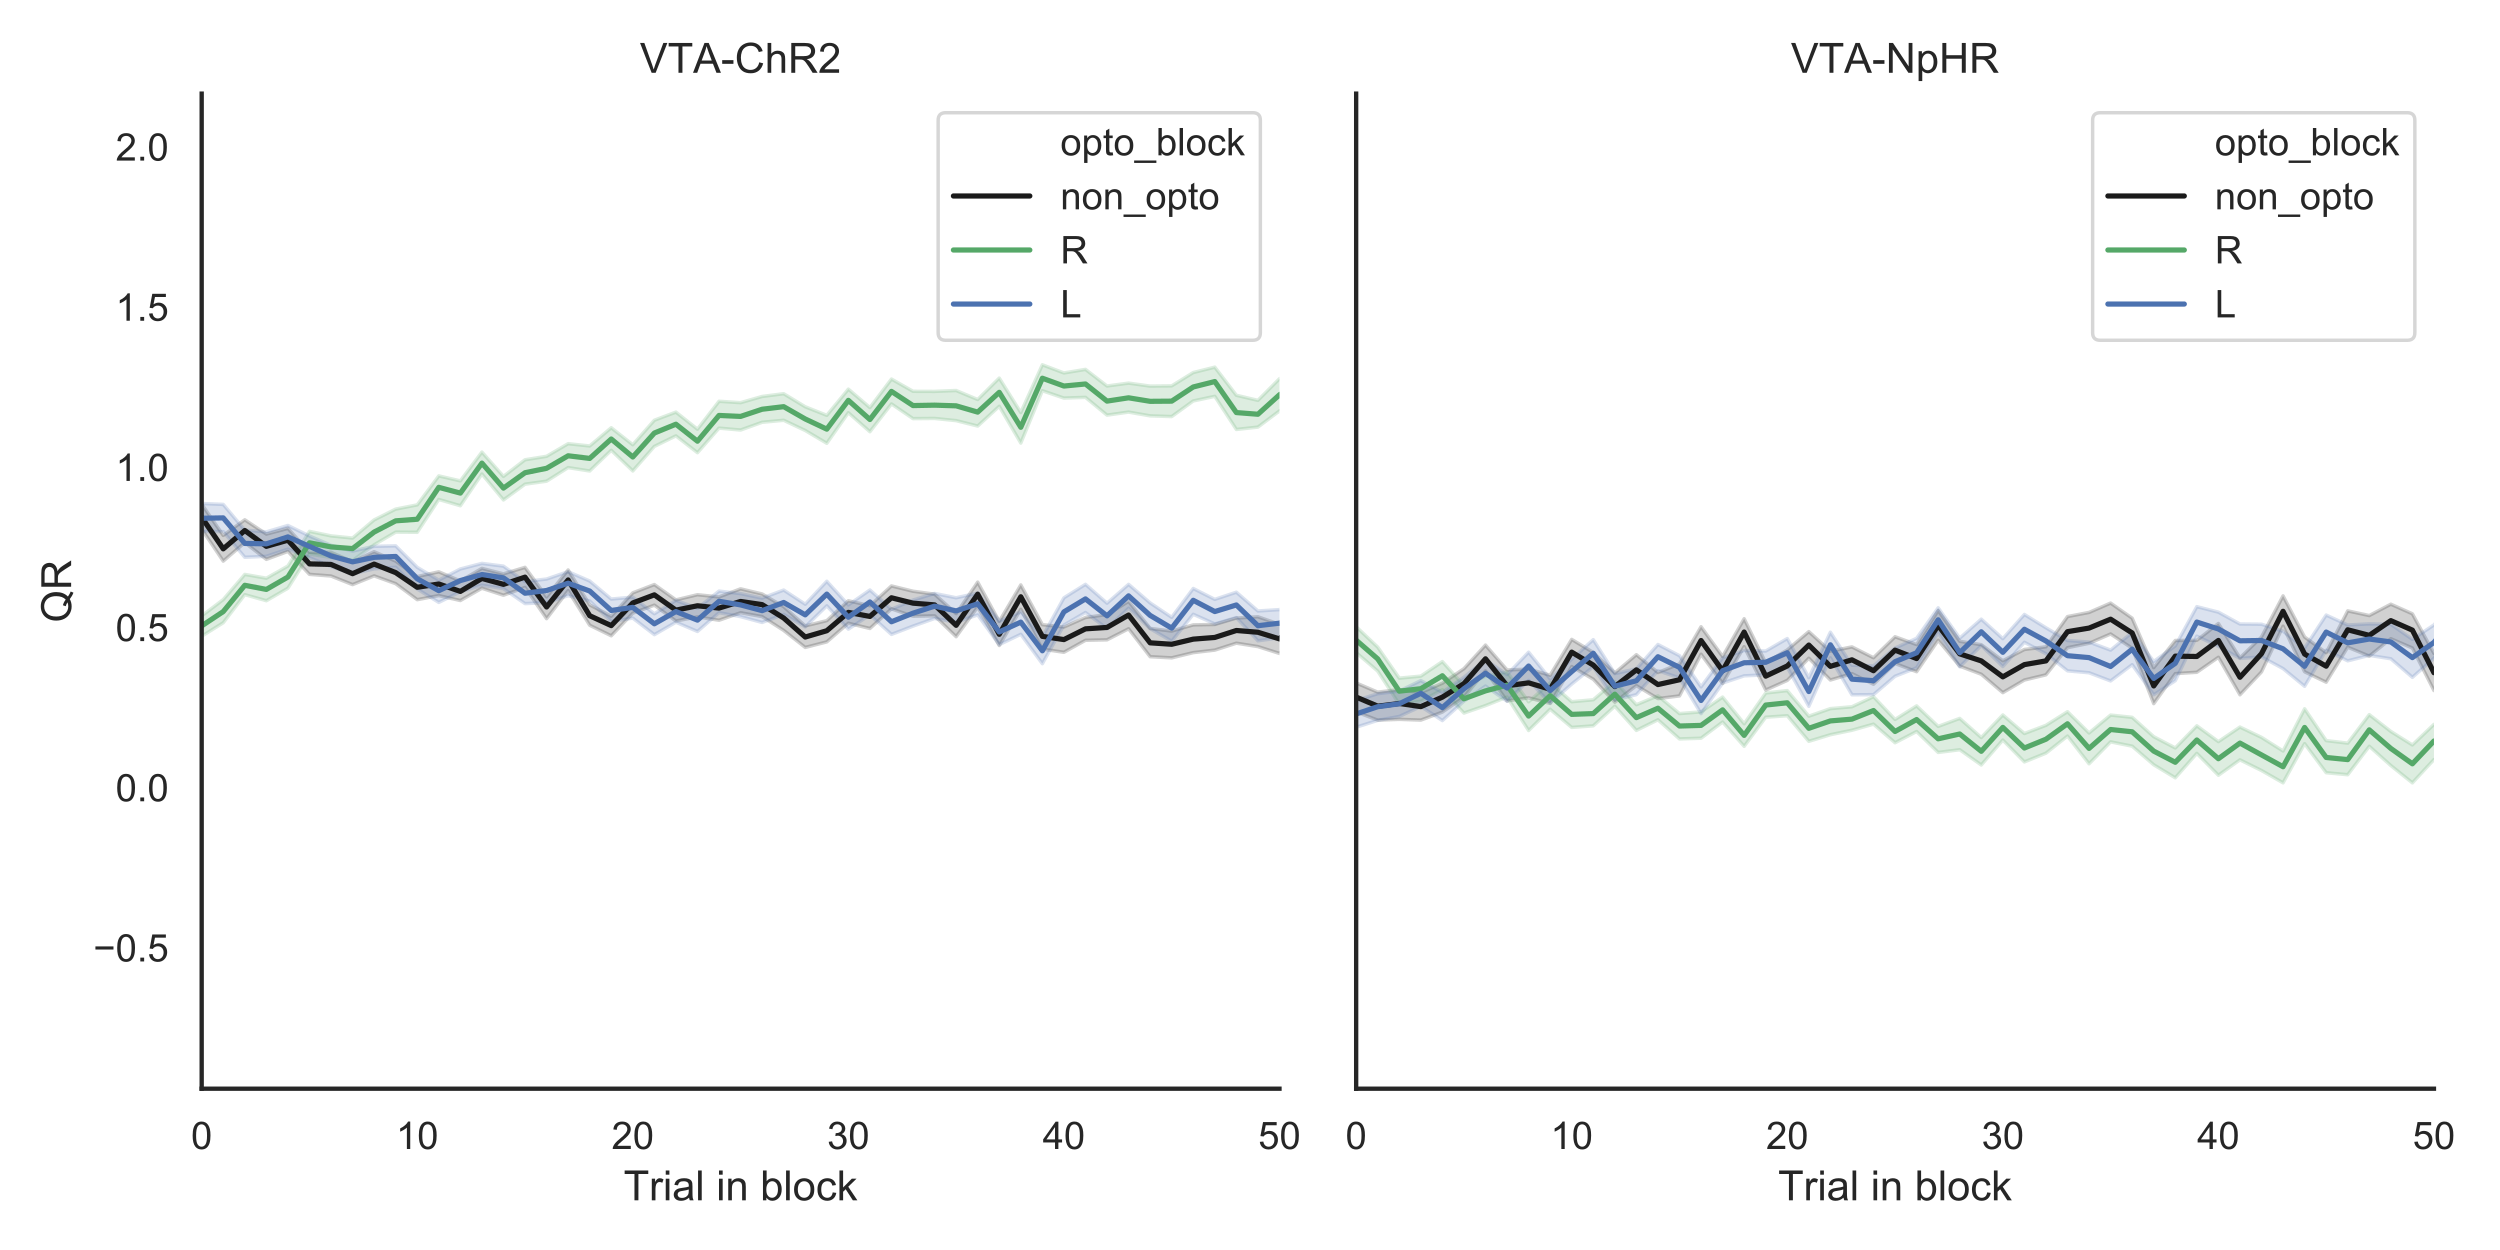 <?xml version="1.0" encoding="utf-8" standalone="no"?>
<!DOCTYPE svg PUBLIC "-//W3C//DTD SVG 1.1//EN"
  "http://www.w3.org/Graphics/SVG/1.1/DTD/svg11.dtd">
<!-- Created with matplotlib (https://matplotlib.org/) -->
<svg height="360pt" version="1.1" viewBox="0 0 720 360" width="720pt" xmlns="http://www.w3.org/2000/svg" xmlns:xlink="http://www.w3.org/1999/xlink">
 <defs>
  <style type="text/css">
*{stroke-linecap:butt;stroke-linejoin:round;}
  </style>
 </defs>
 <g id="figure_1">
  <g id="patch_1">
   <path d="M 0 360 
L 720 360 
L 720 0 
L 0 0 
z
" style="fill:#ffffff;"/>
  </g>
  <g id="axes_1">
   <g id="patch_2">
    <path d="M 58.085 313.54 
L 368.489 313.54 
L 368.489 26.96 
L 58.085 26.96 
z
" style="fill:#ffffff;"/>
   </g>
   <g id="matplotlib.axis_1">
    <g id="xtick_1">
     <g id="text_1">
      <!-- 0 -->
      <defs>
       <path d="M 4.156 35.297 
Q 4.156 48 6.766 55.734 
Q 9.375 63.484 14.516 67.672 
Q 19.672 71.875 27.484 71.875 
Q 33.25 71.875 37.594 69.547 
Q 41.938 67.234 44.766 62.859 
Q 47.609 58.5 49.219 52.219 
Q 50.828 45.953 50.828 35.297 
Q 50.828 22.703 48.234 14.969 
Q 45.656 7.234 40.5 3 
Q 35.359 -1.219 27.484 -1.219 
Q 17.141 -1.219 11.234 6.203 
Q 4.156 15.141 4.156 35.297 
z
M 13.188 35.297 
Q 13.188 17.672 17.312 11.828 
Q 21.438 6 27.484 6 
Q 33.547 6 37.672 11.859 
Q 41.797 17.719 41.797 35.297 
Q 41.797 52.984 37.672 58.781 
Q 33.547 64.594 27.391 64.594 
Q 21.344 64.594 17.719 59.469 
Q 13.188 52.938 13.188 35.297 
z
" id="ArialMT-48"/>
      </defs>
      <g style="fill:#262626;" transform="translate(55.026 330.914)scale(0.11 -0.11)">
       <use xlink:href="#ArialMT-48"/>
      </g>
     </g>
    </g>
    <g id="xtick_2">
     <g id="text_2">
      <!-- 10 -->
      <defs>
       <path d="M 37.25 0 
L 28.469 0 
L 28.469 56 
Q 25.297 52.984 20.141 49.953 
Q 14.984 46.922 10.891 45.406 
L 10.891 53.906 
Q 18.266 57.375 23.781 62.297 
Q 29.297 67.234 31.594 71.875 
L 37.25 71.875 
z
" id="ArialMT-49"/>
      </defs>
      <g style="fill:#262626;" transform="translate(114.049 330.914)scale(0.11 -0.11)">
       <use xlink:href="#ArialMT-49"/>
       <use x="55.615" xlink:href="#ArialMT-48"/>
      </g>
     </g>
    </g>
    <g id="xtick_3">
     <g id="text_3">
      <!-- 20 -->
      <defs>
       <path d="M 50.344 8.453 
L 50.344 0 
L 3.031 0 
Q 2.938 3.172 4.047 6.109 
Q 5.859 10.938 9.828 15.625 
Q 13.812 20.312 21.344 26.469 
Q 33.016 36.031 37.109 41.625 
Q 41.219 47.219 41.219 52.203 
Q 41.219 57.422 37.469 61 
Q 33.734 64.594 27.734 64.594 
Q 21.391 64.594 17.578 60.781 
Q 13.766 56.984 13.719 50.25 
L 4.688 51.172 
Q 5.609 61.281 11.656 66.578 
Q 17.719 71.875 27.938 71.875 
Q 38.234 71.875 44.234 66.156 
Q 50.25 60.453 50.25 52 
Q 50.25 47.703 48.484 43.547 
Q 46.734 39.406 42.656 34.812 
Q 38.578 30.219 29.109 22.219 
Q 21.188 15.578 18.938 13.203 
Q 16.703 10.844 15.234 8.453 
z
" id="ArialMT-50"/>
      </defs>
      <g style="fill:#262626;" transform="translate(176.129 330.914)scale(0.11 -0.11)">
       <use xlink:href="#ArialMT-50"/>
       <use x="55.615" xlink:href="#ArialMT-48"/>
      </g>
     </g>
    </g>
    <g id="xtick_4">
     <g id="text_4">
      <!-- 30 -->
      <defs>
       <path d="M 4.203 18.891 
L 12.984 20.062 
Q 14.5 12.594 18.141 9.297 
Q 21.781 6 27 6 
Q 33.203 6 37.469 10.297 
Q 41.75 14.594 41.75 20.953 
Q 41.75 27 37.797 30.922 
Q 33.844 34.859 27.734 34.859 
Q 25.25 34.859 21.531 33.891 
L 22.516 41.609 
Q 23.391 41.5 23.922 41.5 
Q 29.547 41.5 34.031 44.422 
Q 38.531 47.359 38.531 53.469 
Q 38.531 58.297 35.25 61.469 
Q 31.984 64.656 26.812 64.656 
Q 21.688 64.656 18.266 61.422 
Q 14.844 58.203 13.875 51.766 
L 5.078 53.328 
Q 6.688 62.156 12.391 67.016 
Q 18.109 71.875 26.609 71.875 
Q 32.469 71.875 37.391 69.359 
Q 42.328 66.844 44.938 62.5 
Q 47.562 58.156 47.562 53.266 
Q 47.562 48.641 45.062 44.828 
Q 42.578 41.016 37.703 38.766 
Q 44.047 37.312 47.562 32.688 
Q 51.078 28.078 51.078 21.141 
Q 51.078 11.766 44.234 5.25 
Q 37.406 -1.266 26.953 -1.266 
Q 17.531 -1.266 11.297 4.344 
Q 5.078 9.969 4.203 18.891 
z
" id="ArialMT-51"/>
      </defs>
      <g style="fill:#262626;" transform="translate(238.21 330.914)scale(0.11 -0.11)">
       <use xlink:href="#ArialMT-51"/>
       <use x="55.615" xlink:href="#ArialMT-48"/>
      </g>
     </g>
    </g>
    <g id="xtick_5">
     <g id="text_5">
      <!-- 40 -->
      <defs>
       <path d="M 32.328 0 
L 32.328 17.141 
L 1.266 17.141 
L 1.266 25.203 
L 33.938 71.578 
L 41.109 71.578 
L 41.109 25.203 
L 50.781 25.203 
L 50.781 17.141 
L 41.109 17.141 
L 41.109 0 
z
M 32.328 25.203 
L 32.328 57.469 
L 9.906 25.203 
z
" id="ArialMT-52"/>
      </defs>
      <g style="fill:#262626;" transform="translate(300.291 330.914)scale(0.11 -0.11)">
       <use xlink:href="#ArialMT-52"/>
       <use x="55.615" xlink:href="#ArialMT-48"/>
      </g>
     </g>
    </g>
    <g id="xtick_6">
     <g id="text_6">
      <!-- 50 -->
      <defs>
       <path d="M 4.156 18.75 
L 13.375 19.531 
Q 14.406 12.797 18.141 9.391 
Q 21.875 6 27.156 6 
Q 33.5 6 37.891 10.781 
Q 42.281 15.578 42.281 23.484 
Q 42.281 31 38.062 35.344 
Q 33.844 39.703 27 39.703 
Q 22.75 39.703 19.328 37.766 
Q 15.922 35.844 13.969 32.766 
L 5.719 33.844 
L 12.641 70.609 
L 48.25 70.609 
L 48.25 62.203 
L 19.672 62.203 
L 15.828 42.969 
Q 22.266 47.469 29.344 47.469 
Q 38.719 47.469 45.156 40.969 
Q 51.609 34.469 51.609 24.266 
Q 51.609 14.547 45.953 7.469 
Q 39.062 -1.219 27.156 -1.219 
Q 17.391 -1.219 11.203 4.25 
Q 5.031 9.719 4.156 18.75 
z
" id="ArialMT-53"/>
      </defs>
      <g style="fill:#262626;" transform="translate(362.372 330.914)scale(0.11 -0.11)">
       <use xlink:href="#ArialMT-53"/>
       <use x="55.615" xlink:href="#ArialMT-48"/>
      </g>
     </g>
    </g>
    <g id="text_7">
     <!-- Trial in block -->
     <defs>
      <path d="M 25.922 0 
L 25.922 63.141 
L 2.344 63.141 
L 2.344 71.578 
L 59.078 71.578 
L 59.078 63.141 
L 35.406 63.141 
L 35.406 0 
z
" id="ArialMT-84"/>
      <path d="M 6.5 0 
L 6.5 51.859 
L 14.406 51.859 
L 14.406 44 
Q 17.438 49.516 20 51.266 
Q 22.562 53.031 25.641 53.031 
Q 30.078 53.031 34.672 50.203 
L 31.641 42.047 
Q 28.422 43.953 25.203 43.953 
Q 22.312 43.953 20.016 42.219 
Q 17.719 40.484 16.75 37.406 
Q 15.281 32.719 15.281 27.156 
L 15.281 0 
z
" id="ArialMT-114"/>
      <path d="M 6.641 61.469 
L 6.641 71.578 
L 15.438 71.578 
L 15.438 61.469 
z
M 6.641 0 
L 6.641 51.859 
L 15.438 51.859 
L 15.438 0 
z
" id="ArialMT-105"/>
      <path d="M 40.438 6.391 
Q 35.547 2.25 31.031 0.531 
Q 26.516 -1.172 21.344 -1.172 
Q 12.797 -1.172 8.203 3 
Q 3.609 7.172 3.609 13.672 
Q 3.609 17.484 5.344 20.625 
Q 7.078 23.781 9.891 25.688 
Q 12.703 27.594 16.219 28.562 
Q 18.797 29.25 24.031 29.891 
Q 34.672 31.156 39.703 32.906 
Q 39.75 34.719 39.75 35.203 
Q 39.75 40.578 37.25 42.781 
Q 33.891 45.75 27.25 45.75 
Q 21.047 45.75 18.094 43.578 
Q 15.141 41.406 13.719 35.891 
L 5.125 37.062 
Q 6.297 42.578 8.984 45.969 
Q 11.672 49.359 16.75 51.188 
Q 21.828 53.031 28.516 53.031 
Q 35.156 53.031 39.297 51.469 
Q 43.453 49.906 45.406 47.531 
Q 47.359 45.172 48.141 41.547 
Q 48.578 39.312 48.578 33.453 
L 48.578 21.734 
Q 48.578 9.469 49.141 6.219 
Q 49.703 2.984 51.375 0 
L 42.188 0 
Q 40.828 2.734 40.438 6.391 
z
M 39.703 26.031 
Q 34.906 24.078 25.344 22.703 
Q 19.922 21.922 17.672 20.938 
Q 15.438 19.969 14.203 18.094 
Q 12.984 16.219 12.984 13.922 
Q 12.984 10.406 15.641 8.062 
Q 18.312 5.719 23.438 5.719 
Q 28.516 5.719 32.469 7.938 
Q 36.422 10.156 38.281 14.016 
Q 39.703 17 39.703 22.797 
z
" id="ArialMT-97"/>
      <path d="M 6.391 0 
L 6.391 71.578 
L 15.188 71.578 
L 15.188 0 
z
" id="ArialMT-108"/>
      <path id="ArialMT-32"/>
      <path d="M 6.594 0 
L 6.594 51.859 
L 14.5 51.859 
L 14.5 44.484 
Q 20.219 53.031 31 53.031 
Q 35.688 53.031 39.625 51.344 
Q 43.562 49.656 45.516 46.922 
Q 47.469 44.188 48.25 40.438 
Q 48.734 37.984 48.734 31.891 
L 48.734 0 
L 39.938 0 
L 39.938 31.547 
Q 39.938 36.922 38.906 39.578 
Q 37.891 42.234 35.281 43.812 
Q 32.672 45.406 29.156 45.406 
Q 23.531 45.406 19.453 41.844 
Q 15.375 38.281 15.375 28.328 
L 15.375 0 
z
" id="ArialMT-110"/>
      <path d="M 14.703 0 
L 6.547 0 
L 6.547 71.578 
L 15.328 71.578 
L 15.328 46.047 
Q 20.906 53.031 29.547 53.031 
Q 34.328 53.031 38.594 51.094 
Q 42.875 49.172 45.625 45.672 
Q 48.391 42.188 49.953 37.25 
Q 51.516 32.328 51.516 26.703 
Q 51.516 13.375 44.922 6.094 
Q 38.328 -1.172 29.109 -1.172 
Q 19.922 -1.172 14.703 6.5 
z
M 14.594 26.312 
Q 14.594 17 17.141 12.844 
Q 21.297 6.062 28.375 6.062 
Q 34.125 6.062 38.328 11.062 
Q 42.531 16.062 42.531 25.984 
Q 42.531 36.141 38.5 40.969 
Q 34.469 45.797 28.766 45.797 
Q 23 45.797 18.797 40.797 
Q 14.594 35.797 14.594 26.312 
z
" id="ArialMT-98"/>
      <path d="M 3.328 25.922 
Q 3.328 40.328 11.328 47.266 
Q 18.016 53.031 27.641 53.031 
Q 38.328 53.031 45.109 46.016 
Q 51.906 39.016 51.906 26.656 
Q 51.906 16.656 48.906 10.906 
Q 45.906 5.172 40.156 2 
Q 34.422 -1.172 27.641 -1.172 
Q 16.75 -1.172 10.031 5.812 
Q 3.328 12.797 3.328 25.922 
z
M 12.359 25.922 
Q 12.359 15.969 16.703 11.016 
Q 21.047 6.062 27.641 6.062 
Q 34.188 6.062 38.531 11.031 
Q 42.875 16.016 42.875 26.219 
Q 42.875 35.844 38.5 40.797 
Q 34.125 45.75 27.641 45.75 
Q 21.047 45.75 16.703 40.812 
Q 12.359 35.891 12.359 25.922 
z
" id="ArialMT-111"/>
      <path d="M 40.438 19 
L 49.078 17.875 
Q 47.656 8.938 41.812 3.875 
Q 35.984 -1.172 27.484 -1.172 
Q 16.844 -1.172 10.375 5.781 
Q 3.906 12.75 3.906 25.734 
Q 3.906 34.125 6.688 40.422 
Q 9.469 46.734 15.156 49.875 
Q 20.844 53.031 27.547 53.031 
Q 35.984 53.031 41.359 48.75 
Q 46.734 44.484 48.25 36.625 
L 39.703 35.297 
Q 38.484 40.531 35.375 43.156 
Q 32.281 45.797 27.875 45.797 
Q 21.234 45.797 17.078 41.031 
Q 12.938 36.281 12.938 25.984 
Q 12.938 15.531 16.938 10.797 
Q 20.953 6.062 27.391 6.062 
Q 32.562 6.062 36.031 9.234 
Q 39.5 12.406 40.438 19 
z
" id="ArialMT-99"/>
      <path d="M 6.641 0 
L 6.641 71.578 
L 15.438 71.578 
L 15.438 30.766 
L 36.234 51.859 
L 47.609 51.859 
L 27.781 32.625 
L 49.609 0 
L 38.766 0 
L 21.625 26.516 
L 15.438 20.562 
L 15.438 0 
z
" id="ArialMT-107"/>
     </defs>
     <g style="fill:#262626;" transform="translate(179.615 345.689)scale(0.12 -0.12)">
      <use xlink:href="#ArialMT-84"/>
      <use x="61.037" xlink:href="#ArialMT-114"/>
      <use x="94.338" xlink:href="#ArialMT-105"/>
      <use x="116.555" xlink:href="#ArialMT-97"/>
      <use x="172.17" xlink:href="#ArialMT-108"/>
      <use x="194.387" xlink:href="#ArialMT-32"/>
      <use x="222.17" xlink:href="#ArialMT-105"/>
      <use x="244.387" xlink:href="#ArialMT-110"/>
      <use x="300.002" xlink:href="#ArialMT-32"/>
      <use x="327.785" xlink:href="#ArialMT-98"/>
      <use x="383.4" xlink:href="#ArialMT-108"/>
      <use x="405.617" xlink:href="#ArialMT-111"/>
      <use x="461.232" xlink:href="#ArialMT-99"/>
      <use x="511.232" xlink:href="#ArialMT-107"/>
     </g>
    </g>
   </g>
   <g id="matplotlib.axis_2">
    <g id="ytick_1">
     <g id="text_8">
      <!-- −0.5 -->
      <defs>
       <path d="M 52.828 31.203 
L 5.562 31.203 
L 5.562 39.406 
L 52.828 39.406 
z
" id="ArialMT-8722"/>
       <path d="M 9.078 0 
L 9.078 10.016 
L 19.094 10.016 
L 19.094 0 
z
" id="ArialMT-46"/>
      </defs>
      <g style="fill:#262626;" transform="translate(26.87 276.9)scale(0.11 -0.11)">
       <use xlink:href="#ArialMT-8722"/>
       <use x="58.398" xlink:href="#ArialMT-48"/>
       <use x="114.014" xlink:href="#ArialMT-46"/>
       <use x="141.797" xlink:href="#ArialMT-53"/>
      </g>
     </g>
    </g>
    <g id="ytick_2">
     <g id="text_9">
      <!-- 0.0 -->
      <g style="fill:#262626;" transform="translate(33.295 230.769)scale(0.11 -0.11)">
       <use xlink:href="#ArialMT-48"/>
       <use x="55.615" xlink:href="#ArialMT-46"/>
       <use x="83.398" xlink:href="#ArialMT-48"/>
      </g>
     </g>
    </g>
    <g id="ytick_3">
     <g id="text_10">
      <!-- 0.5 -->
      <g style="fill:#262626;" transform="translate(33.295 184.638)scale(0.11 -0.11)">
       <use xlink:href="#ArialMT-48"/>
       <use x="55.615" xlink:href="#ArialMT-46"/>
       <use x="83.398" xlink:href="#ArialMT-53"/>
      </g>
     </g>
    </g>
    <g id="ytick_4">
     <g id="text_11">
      <!-- 1.0 -->
      <g style="fill:#262626;" transform="translate(33.295 138.508)scale(0.11 -0.11)">
       <use xlink:href="#ArialMT-49"/>
       <use x="55.615" xlink:href="#ArialMT-46"/>
       <use x="83.398" xlink:href="#ArialMT-48"/>
      </g>
     </g>
    </g>
    <g id="ytick_5">
     <g id="text_12">
      <!-- 1.5 -->
      <g style="fill:#262626;" transform="translate(33.295 92.377)scale(0.11 -0.11)">
       <use xlink:href="#ArialMT-49"/>
       <use x="55.615" xlink:href="#ArialMT-46"/>
       <use x="83.398" xlink:href="#ArialMT-53"/>
      </g>
     </g>
    </g>
    <g id="ytick_6">
     <g id="text_13">
      <!-- 2.0 -->
      <g style="fill:#262626;" transform="translate(33.295 46.247)scale(0.11 -0.11)">
       <use xlink:href="#ArialMT-50"/>
       <use x="55.615" xlink:href="#ArialMT-46"/>
       <use x="83.398" xlink:href="#ArialMT-48"/>
      </g>
     </g>
    </g>
    <g id="text_14">
     <!-- QR -->
     <defs>
      <path d="M 61.969 7.672 
Q 68.562 3.125 74.125 1.031 
L 71.344 -5.562 
Q 63.625 -2.781 55.953 3.219 
Q 48 -1.219 38.375 -1.219 
Q 28.656 -1.219 20.75 3.469 
Q 12.844 8.156 8.562 16.641 
Q 4.297 25.141 4.297 35.797 
Q 4.297 46.391 8.594 55.078 
Q 12.891 63.766 20.828 68.312 
Q 28.766 72.859 38.578 72.859 
Q 48.484 72.859 56.438 68.141 
Q 64.406 63.422 68.578 54.953 
Q 72.75 46.484 72.75 35.844 
Q 72.75 27 70.062 19.938 
Q 67.391 12.891 61.969 7.672 
z
M 41.109 19.781 
Q 49.312 17.484 54.641 12.938 
Q 62.984 20.562 62.984 35.844 
Q 62.984 44.531 60.031 51.016 
Q 57.078 57.516 51.391 61.109 
Q 45.703 64.703 38.625 64.703 
Q 28.031 64.703 21.047 57.453 
Q 14.062 50.203 14.062 35.797 
Q 14.062 21.828 20.969 14.359 
Q 27.875 6.891 38.625 6.891 
Q 43.703 6.891 48.188 8.797 
Q 43.75 11.672 38.812 12.891 
z
" id="ArialMT-81"/>
      <path d="M 7.859 0 
L 7.859 71.578 
L 39.594 71.578 
Q 49.172 71.578 54.141 69.641 
Q 59.125 67.719 62.109 62.828 
Q 65.094 57.953 65.094 52.047 
Q 65.094 44.438 60.156 39.203 
Q 55.219 33.984 44.922 32.562 
Q 48.688 30.766 50.641 29 
Q 54.781 25.203 58.5 19.484 
L 70.953 0 
L 59.031 0 
L 49.562 14.891 
Q 45.406 21.344 42.719 24.75 
Q 40.047 28.172 37.922 29.531 
Q 35.797 30.906 33.594 31.453 
Q 31.984 31.781 28.328 31.781 
L 17.328 31.781 
L 17.328 0 
z
M 17.328 39.984 
L 37.703 39.984 
Q 44.188 39.984 47.844 41.328 
Q 51.516 42.672 53.422 45.625 
Q 55.328 48.578 55.328 52.047 
Q 55.328 57.125 51.641 60.391 
Q 47.953 63.672 39.984 63.672 
L 17.328 63.672 
z
" id="ArialMT-82"/>
     </defs>
     <g style="fill:#262626;" transform="translate(20.485 179.25)rotate(-90)scale(0.12 -0.12)">
      <use xlink:href="#ArialMT-81"/>
      <use x="77.783" xlink:href="#ArialMT-82"/>
     </g>
    </g>
   </g>
   <g id="PolyCollection_1">
    <path clip-path="url(#pc697a19a04)" d="M 58.085 145.198 
L 58.085 152.393 
L 64.293 161.601 
L 70.501 156.276 
L 76.709 161.098 
L 82.917 158.809 
L 89.125 165.418 
L 95.333 165.896 
L 101.542 168.372 
L 107.75 165.853 
L 113.958 168.1 
L 120.166 172.705 
L 126.374 171.526 
L 132.582 172.955 
L 138.79 169.416 
L 144.998 171.424 
L 151.206 169.183 
L 157.414 178.175 
L 163.622 170.1 
L 169.83 180.071 
L 176.038 183.107 
L 182.246 176.59 
L 188.455 174.285 
L 194.663 178.858 
L 200.871 177.662 
L 207.079 178.632 
L 213.287 176.47 
L 219.495 177.576 
L 225.703 181.562 
L 231.911 186.461 
L 238.119 184.868 
L 244.327 179.478 
L 250.535 181.004 
L 256.743 175.353 
L 262.951 177.487 
L 269.16 177.361 
L 275.368 183.371 
L 281.576 174.815 
L 287.784 185.911 
L 293.992 175.479 
L 300.2 186.945 
L 306.408 187.86 
L 312.616 184.406 
L 318.824 184.271 
L 325.032 181.086 
L 331.24 189.132 
L 337.448 189.464 
L 343.656 187.961 
L 349.865 187.232 
L 356.073 185.237 
L 362.281 186.219 
L 368.489 188.196 
L 374.697 180.962 
L 380.905 180.985 
L 387.113 183.07 
L 393.321 187.648 
L 399.529 190.198 
L 405.737 185.096 
L 411.945 190.244 
L 418.153 186.671 
L 424.361 188.494 
L 430.57 179.588 
L 436.778 182.792 
L 442.986 190.99 
L 449.194 186.092 
L 455.402 183.153 
L 461.61 179.552 
L 467.818 194.856 
L 474.026 178.752 
L 480.234 181.691 
L 486.442 183.223 
L 492.65 185.61 
L 498.858 186.078 
L 505.066 180.188 
L 511.274 190.671 
L 517.483 182.987 
L 523.691 183.929 
L 529.899 186.347 
L 536.107 188.417 
L 542.315 189.585 
L 548.523 189.279 
L 554.731 187.804 
L 560.939 181.836 
L 567.147 193.177 
L 573.355 185.913 
L 579.563 191.164 
L 585.771 180.979 
L 591.979 181.659 
L 598.188 193.943 
L 604.396 184.479 
L 610.604 177.378 
L 616.812 189.499 
L 623.02 177.262 
L 629.228 187.457 
L 635.436 180.439 
L 641.644 193.114 
L 647.852 177.791 
L 654.06 181.248 
L 660.268 192.306 
L 666.476 184.17 
L 672.684 187.682 
L 678.893 169.602 
L 685.101 183.498 
L 691.309 203.91 
L 697.517 184.329 
L 703.725 180.618 
L 709.933 174.725 
L 716.141 190.239 
L 722.349 195.631 
L 728.557 188.499 
L 734.765 188.967 
L 740.973 177.217 
L 747.181 191.464 
L 753.389 205.649 
L 759.597 183.262 
L 765.806 166.637 
L 772.014 181.708 
L 778.222 194.443 
L 784.43 181.673 
L 790.638 177.36 
L 796.846 189.756 
L 803.054 185.31 
L 809.262 183.983 
L 815.47 189.792 
L 821.678 197.448 
L 827.886 189.385 
L 834.094 204.338 
L 840.302 179.163 
L 846.511 185.577 
L 852.719 185.186 
L 858.927 180.005 
L 865.135 164.057 
L 871.343 204.351 
L 877.551 180.633 
L 883.759 184.556 
L 889.967 201.379 
L 896.175 203.672 
L 902.383 185.964 
L 908.591 192.586 
L 914.799 186.439 
L 921.007 186.656 
L 927.216 192.562 
L 933.424 181.313 
L 939.632 177.78 
L 945.84 163.897 
L 952.048 196.714 
L 958.256 215.543 
L 964.464 181.686 
L 970.672 207.849 
L 976.88 195.226 
L 983.088 162.061 
L 989.296 195.188 
L 995.504 194.98 
L 1001.712 193.691 
L 1007.92 209.856 
L 1014.129 195.988 
L 1020.337 194.713 
L 1026.545 196.402 
L 1032.753 217.583 
L 1038.961 216.19 
L 1045.169 173.228 
L 1051.377 190.669 
L 1057.585 201.836 
L 1063.793 171.511 
L 1070.001 194.241 
L 1076.209 196.864 
L 1082.417 189.059 
L 1088.625 164.491 
L 1094.834 179.302 
L 1101.042 201.179 
L 1107.25 184.634 
L 1113.458 187.521 
L 1119.666 182.159 
L 1125.874 167.643 
L 1132.082 183.651 
L 1138.29 209.172 
L 1144.498 190.934 
L 1150.706 196.477 
L 1156.914 186.908 
L 1163.122 165.413 
L 1169.33 222.101 
L 1175.539 188.854 
L 1181.747 196.664 
L 1187.955 202.058 
L 1194.163 190.227 
L 1200.371 215.002 
L 1206.579 169.569 
L 1212.787 194.175 
L 1218.995 204.16 
L 1225.203 173.363 
L 1231.411 216.221 
L 1237.619 210.494 
L 1243.827 152.034 
L 1250.035 225.465 
L 1256.243 192.129 
L 1262.452 208.292 
L 1268.66 179.139 
L 1274.868 176.36 
L 1281.076 171.249 
L 1287.284 214.732 
L 1293.492 215.398 
L 1299.7 171.139 
L 1305.908 190.539 
L 1312.116 242.874 
L 1318.324 197.48 
L 1324.532 180.941 
L 1330.74 152.642 
L 1336.948 205.419 
L 1343.157 188.503 
L 1349.365 211.089 
L 1355.573 215.661 
L 1361.781 171.23 
L 1367.989 226.697 
L 1374.197 227.898 
L 1380.405 205.971 
L 1386.613 231.497 
L 1392.821 164.341 
L 1399.029 161.546 
L 1405.237 203.207 
L 1411.445 270.585 
L 1417.653 270.585 
L 1423.861 261.465 
L 1430.07 261.465 
L 1436.278 201.727 
L 1436.278 199.408 
L 1436.278 199.408 
L 1430.07 222.606 
L 1423.861 157.921 
L 1417.653 160.667 
L 1411.445 261.465 
L 1405.237 147.4 
L 1399.029 148.77 
L 1392.821 150.286 
L 1386.613 142.655 
L 1380.405 167.426 
L 1374.197 165.062 
L 1367.989 153.999 
L 1361.781 141.219 
L 1355.573 212.53 
L 1349.365 167.707 
L 1343.157 136.259 
L 1336.948 187.849 
L 1330.74 139.253 
L 1324.532 163.629 
L 1318.324 146.861 
L 1312.116 208.363 
L 1305.908 137.656 
L 1299.7 148.659 
L 1293.492 164.534 
L 1287.284 166.005 
L 1281.076 140.8 
L 1274.868 154.878 
L 1268.66 156.369 
L 1262.452 167.37 
L 1256.243 177.299 
L 1250.035 177.82 
L 1243.827 131.215 
L 1237.619 162.037 
L 1231.411 200.593 
L 1225.203 161.478 
L 1218.995 164.173 
L 1212.787 177.658 
L 1206.579 148.375 
L 1200.371 180.117 
L 1194.163 164.296 
L 1187.955 180.081 
L 1181.747 168.727 
L 1175.539 162.015 
L 1169.33 193.566 
L 1163.122 140.365 
L 1156.914 160.199 
L 1150.706 174.319 
L 1144.498 169.465 
L 1138.29 176.537 
L 1132.082 154.997 
L 1125.874 144.546 
L 1119.666 163.03 
L 1113.458 168.009 
L 1107.25 163.334 
L 1101.042 181.165 
L 1094.834 156.643 
L 1088.625 145.367 
L 1082.417 167.036 
L 1076.209 166.078 
L 1070.001 170.356 
L 1063.793 150.995 
L 1057.585 169.042 
L 1051.377 172.073 
L 1045.169 157.74 
L 1038.961 195.558 
L 1032.753 189.135 
L 1026.545 176.908 
L 1020.337 167.152 
L 1014.129 173.004 
L 1007.92 180.493 
L 1001.712 167.925 
L 995.504 168.129 
L 989.296 173.773 
L 983.088 147.158 
L 976.88 172.116 
L 970.672 185.348 
L 964.464 165.218 
L 958.256 190.96 
L 952.048 177.314 
L 945.84 149.304 
L 939.632 156.25 
L 933.424 164.211 
L 927.216 169.258 
L 921.007 168.376 
L 914.799 165.287 
L 908.591 176.704 
L 902.383 170.263 
L 896.175 187.129 
L 889.967 185.927 
L 883.759 168.388 
L 877.551 164.359 
L 871.343 185.418 
L 865.135 148.686 
L 858.927 158.551 
L 852.719 167.977 
L 846.511 165.236 
L 840.302 165.113 
L 834.094 183.68 
L 827.886 171.821 
L 821.678 177.853 
L 815.47 173.863 
L 809.262 168.676 
L 803.054 172.349 
L 796.846 172.291 
L 790.638 159.943 
L 784.43 168.846 
L 778.222 177.744 
L 772.014 164.548 
L 765.806 154.001 
L 759.597 169.783 
L 753.389 192.11 
L 747.181 174.196 
L 740.973 162.98 
L 734.765 173.656 
L 728.557 171.148 
L 722.349 180.44 
L 716.141 176.025 
L 709.933 160.404 
L 703.725 166.531 
L 697.517 165.685 
L 691.309 187.13 
L 685.101 166.587 
L 678.893 156.142 
L 672.684 176.115 
L 666.476 171.629 
L 660.268 178.33 
L 654.06 169.769 
L 647.852 164.549 
L 641.644 178.664 
L 635.436 168.416 
L 629.228 173.937 
L 623.02 167.19 
L 616.812 176.277 
L 610.604 168.57 
L 604.396 172.456 
L 598.188 183.7 
L 591.979 171.846 
L 585.771 170.718 
L 579.563 180.298 
L 573.355 175.762 
L 567.147 180.604 
L 560.939 172.224 
L 554.731 176.938 
L 548.523 179.397 
L 542.315 179.107 
L 536.107 178.914 
L 529.899 175.033 
L 523.691 172.758 
L 517.483 172.58 
L 511.274 179.011 
L 505.066 172.031 
L 498.858 177.566 
L 492.65 177.219 
L 486.442 173.059 
L 480.234 173.231 
L 474.026 169.684 
L 467.818 185.174 
L 461.61 170.322 
L 455.402 173.64 
L 449.194 176.374 
L 442.986 181.041 
L 436.778 175.225 
L 430.57 170.676 
L 424.361 179.126 
L 418.153 178.753 
L 411.945 182.032 
L 405.737 176.225 
L 399.529 181.927 
L 393.321 179.148 
L 387.113 175.533 
L 380.905 173.022 
L 374.697 173.555 
L 368.489 179.79 
L 362.281 177.632 
L 356.073 177.996 
L 349.865 179.847 
L 343.656 179.963 
L 337.448 181.752 
L 331.24 180.986 
L 325.032 173.211 
L 318.824 176.988 
L 312.616 177.836 
L 306.408 180.581 
L 300.2 179.899 
L 293.992 168.457 
L 287.784 178.982 
L 281.576 167.655 
L 275.368 176.722 
L 269.16 171.118 
L 262.951 170.272 
L 256.743 168.747 
L 250.535 174.445 
L 244.327 173.016 
L 238.119 178.749 
L 231.911 180.255 
L 225.703 174.723 
L 219.495 171.058 
L 213.287 169.583 
L 207.079 171.921 
L 200.871 171.274 
L 194.663 172.769 
L 188.455 168.35 
L 182.246 170.739 
L 176.038 177.475 
L 169.83 174.196 
L 163.622 164.149 
L 157.414 171.895 
L 151.206 163.399 
L 144.998 165.273 
L 138.79 163.691 
L 132.582 167.312 
L 126.374 164.683 
L 120.166 166.053 
L 113.958 161.611 
L 107.75 158.888 
L 101.542 161.787 
L 95.333 159.058 
L 89.125 159.028 
L 82.917 152.173 
L 76.709 153.823 
L 70.501 149.703 
L 64.293 154.195 
L 58.085 145.198 
z
" style="fill:#1a1a1a;fill-opacity:0.2;stroke:#1a1a1a;stroke-opacity:0.2;"/>
   </g>
   <g id="PolyCollection_2">
    <path clip-path="url(#pc697a19a04)" d="M 58.085 177.39 
L 58.085 183.237 
L 64.293 179.352 
L 70.501 171.262 
L 76.709 173.012 
L 82.917 169.404 
L 89.125 159.584 
L 95.333 160.532 
L 101.542 161.432 
L 107.75 156.895 
L 113.958 153.254 
L 120.166 153.305 
L 126.374 143.847 
L 132.582 145.656 
L 138.79 136.515 
L 144.998 143.986 
L 151.206 139.448 
L 157.414 138.583 
L 163.622 134.672 
L 169.83 135.647 
L 176.038 129.69 
L 182.246 135.633 
L 188.455 128.57 
L 194.663 125.534 
L 200.871 130.379 
L 207.079 123.301 
L 213.287 123.851 
L 219.495 121.62 
L 225.703 121.043 
L 231.911 123.988 
L 238.119 127.67 
L 244.327 118.868 
L 250.535 124.337 
L 256.743 116.337 
L 262.951 120.57 
L 269.16 120.513 
L 275.368 121.143 
L 281.576 122.706 
L 287.784 117.013 
L 293.992 127.603 
L 300.2 112.533 
L 306.408 114.65 
L 312.616 114.444 
L 318.824 119.561 
L 325.032 118.686 
L 331.24 119.77 
L 337.448 119.975 
L 343.656 115.478 
L 349.865 114.15 
L 356.073 123.688 
L 362.281 123.005 
L 368.489 118.346 
L 374.697 113.863 
L 380.905 112.25 
L 387.113 121.714 
L 393.321 110.942 
L 399.529 115.835 
L 405.737 117.556 
L 411.945 106.348 
L 418.153 105.591 
L 424.361 106.455 
L 430.57 116.618 
L 436.778 119.491 
L 442.986 106.668 
L 449.194 114.718 
L 455.402 115.135 
L 461.61 104.75 
L 467.818 111.799 
L 474.026 118.912 
L 480.234 117.888 
L 486.442 112.071 
L 492.65 109.249 
L 498.858 115.07 
L 505.066 109.274 
L 511.274 116.03 
L 517.483 110.514 
L 523.691 108.523 
L 529.899 116.992 
L 536.107 113.832 
L 542.315 112.579 
L 548.523 106.001 
L 554.731 114.106 
L 560.939 109.612 
L 567.147 110.706 
L 573.355 108.171 
L 579.563 116.842 
L 585.771 124.474 
L 591.979 117.142 
L 598.188 109.077 
L 604.396 113.16 
L 610.604 109.76 
L 616.812 128.426 
L 623.02 102.37 
L 629.228 115.459 
L 635.436 108.081 
L 641.644 120.901 
L 647.852 118.413 
L 654.06 96.807 
L 660.268 117.336 
L 666.476 111.453 
L 672.684 110.319 
L 678.893 110.275 
L 685.101 124.28 
L 691.309 113.872 
L 697.517 107.328 
L 703.725 115.495 
L 709.933 92.961 
L 716.141 98.82 
L 722.349 111.438 
L 728.557 114.094 
L 734.765 112.832 
L 740.973 125.924 
L 747.181 102.719 
L 753.389 118.938 
L 759.597 110.677 
L 765.806 121.159 
L 772.014 121.485 
L 778.222 133.839 
L 784.43 124.204 
L 790.638 123.706 
L 796.846 109.875 
L 803.054 116.277 
L 809.262 110.248 
L 815.47 130.683 
L 821.678 128.024 
L 827.886 136.318 
L 834.094 126.939 
L 840.302 123.204 
L 846.511 128.625 
L 852.719 137.852 
L 858.927 104.918 
L 865.135 113.16 
L 871.343 134.906 
L 877.551 129.396 
L 883.759 130.744 
L 889.967 128.831 
L 896.175 129.959 
L 902.383 130.053 
L 908.591 129.03 
L 914.799 129.652 
L 921.007 120.002 
L 927.216 136.057 
L 933.424 129.675 
L 939.632 108.138 
L 945.84 127.831 
L 952.048 123.961 
L 958.256 113.568 
L 964.464 124.268 
L 970.672 117.191 
L 976.88 125.085 
L 983.088 139.29 
L 989.296 111.661 
L 995.504 115.812 
L 1001.712 119.836 
L 1007.92 127.804 
L 1014.129 116.709 
L 1020.337 126.704 
L 1026.545 103.256 
L 1032.753 110.744 
L 1038.961 153.337 
L 1045.169 110.284 
L 1051.377 129.831 
L 1057.585 144.019 
L 1063.793 113.022 
L 1070.001 143.7 
L 1076.209 138.805 
L 1082.417 114.821 
L 1088.625 87.475 
L 1094.834 130.709 
L 1101.042 136.603 
L 1107.25 124.899 
L 1113.458 160.605 
L 1119.666 129.077 
L 1125.874 145.413 
L 1132.082 134.006 
L 1138.29 131.593 
L 1144.498 140.233 
L 1150.706 95.415 
L 1156.914 93.057 
L 1163.122 103.292 
L 1169.33 96.727 
L 1175.539 103.237 
L 1181.747 130.885 
L 1187.955 163.748 
L 1194.163 131.069 
L 1200.371 96.98 
L 1206.579 123.518 
L 1212.787 116.101 
L 1218.995 101.738 
L 1225.203 84.287 
L 1231.411 99.521 
L 1237.619 99.121 
L 1243.827 69.534 
L 1250.035 164.593 
L 1256.243 100.363 
L 1262.452 161.675 
L 1268.66 102.481 
L 1274.868 132.43 
L 1281.076 143.334 
L 1287.284 145.263 
L 1293.492 139.466 
L 1299.7 118.313 
L 1305.908 127.497 
L 1312.116 104.835 
L 1318.324 130.518 
L 1324.532 138.638 
L 1330.74 156.883 
L 1336.948 121.186 
L 1343.157 115.139 
L 1349.365 129.328 
L 1355.573 115.495 
L 1361.781 77.409 
L 1367.989 155.15 
L 1374.197 142.887 
L 1380.405 76 
L 1386.613 116.413 
L 1392.821 156.277 
L 1399.029 94.867 
L 1405.237 111.957 
L 1411.445 87.838 
L 1417.653 131.761 
L 1423.861 192.73 
L 1430.07 81.812 
L 1436.278 195.656 
L 1442.486 195.656 
L 1448.694 147.11 
L 1454.902 108.259 
L 1454.902 87.37 
L 1454.902 87.37 
L 1448.694 101.966 
L 1442.486 146.471 
L 1436.278 49.317 
L 1430.07 47.565 
L 1423.861 131.761 
L 1417.653 105.319 
L 1411.445 44.185 
L 1405.237 39.986 
L 1399.029 82.089 
L 1392.821 72.46 
L 1386.613 66.654 
L 1380.405 66.798 
L 1374.197 120.133 
L 1367.989 104.27 
L 1361.781 57.504 
L 1355.573 90.663 
L 1349.365 95.666 
L 1343.157 101.192 
L 1336.948 86.919 
L 1330.74 104.56 
L 1324.532 95.174 
L 1318.324 105.289 
L 1312.116 88.833 
L 1305.908 103.054 
L 1299.7 91.63 
L 1293.492 95.786 
L 1287.284 104.269 
L 1281.076 107.388 
L 1274.868 94.469 
L 1268.66 81.168 
L 1262.452 114.171 
L 1256.243 74.968 
L 1250.035 117.532 
L 1243.827 53.621 
L 1237.619 88.856 
L 1231.411 83.779 
L 1225.203 73.363 
L 1218.995 74.768 
L 1212.787 85.366 
L 1206.579 79.065 
L 1200.371 71.631 
L 1194.163 105.167 
L 1187.955 135.879 
L 1181.747 101.073 
L 1175.539 82.88 
L 1169.33 81.984 
L 1163.122 85.885 
L 1156.914 76.181 
L 1150.706 71.327 
L 1144.498 102.813 
L 1138.29 88.345 
L 1132.082 103.827 
L 1125.874 107.055 
L 1119.666 97.064 
L 1113.458 119.714 
L 1107.25 89.372 
L 1101.042 100.83 
L 1094.834 107.319 
L 1088.625 73.674 
L 1082.417 86.918 
L 1076.209 115.685 
L 1070.001 116.394 
L 1063.793 94.404 
L 1057.585 121.868 
L 1051.377 97.94 
L 1045.169 90.945 
L 1038.961 127.14 
L 1032.753 92.918 
L 1026.545 85.549 
L 1020.337 96.952 
L 1014.129 92.383 
L 1007.92 105.722 
L 1001.712 86.309 
L 995.504 92.258 
L 989.296 84.459 
L 983.088 104.965 
L 976.88 95.021 
L 970.672 91.566 
L 964.464 104.751 
L 958.256 98.702 
L 952.048 103.871 
L 945.84 105.667 
L 939.632 90.13 
L 933.424 110.949 
L 927.216 111.343 
L 921.007 104.408 
L 914.799 107.652 
L 908.591 103.337 
L 902.383 108.764 
L 896.175 110.07 
L 889.967 109.165 
L 883.759 101.096 
L 877.551 111.746 
L 871.343 113.759 
L 865.135 93.099 
L 858.927 86.272 
L 852.719 123.773 
L 846.511 106.964 
L 840.302 102.251 
L 834.094 105.612 
L 827.886 113.339 
L 821.678 107.14 
L 815.47 108.867 
L 809.262 93.594 
L 803.054 97.536 
L 796.846 93.566 
L 790.638 104.451 
L 784.43 103.875 
L 778.222 113.298 
L 772.014 106.941 
L 765.806 99.897 
L 759.597 94.828 
L 753.389 104.888 
L 747.181 90.088 
L 740.973 108.787 
L 734.765 98.561 
L 728.557 101.848 
L 722.349 96.461 
L 716.141 84.088 
L 709.933 80.607 
L 703.725 99.581 
L 697.517 90.027 
L 691.309 94.901 
L 685.101 106.291 
L 678.893 93.36 
L 672.684 94.78 
L 666.476 95.705 
L 660.268 100.772 
L 654.06 82.688 
L 647.852 103.566 
L 641.644 105.099 
L 635.436 93.656 
L 629.228 102.185 
L 623.02 90.008 
L 616.812 112.119 
L 610.604 95.884 
L 604.396 101.668 
L 598.188 95.888 
L 591.979 101.003 
L 585.771 109.721 
L 579.563 104.385 
L 573.355 94.675 
L 567.147 97.508 
L 560.939 96.834 
L 554.731 101.303 
L 548.523 91.872 
L 542.315 103.576 
L 536.107 101.447 
L 529.899 104.413 
L 523.691 97.636 
L 517.483 100.535 
L 511.274 103.884 
L 505.066 98.52 
L 498.858 103.491 
L 492.65 98.39 
L 486.442 100.464 
L 480.234 106.51 
L 474.026 107.411 
L 467.818 100.341 
L 461.61 95.755 
L 455.402 104.452 
L 449.194 105.073 
L 442.986 97.246 
L 436.778 109.03 
L 430.57 105.741 
L 424.361 96.75 
L 418.153 95.194 
L 411.945 97.602 
L 405.737 108.681 
L 399.529 106.704 
L 393.321 100.59 
L 387.113 112.714 
L 380.905 104.308 
L 374.697 105.373 
L 368.489 109.07 
L 362.281 115.302 
L 356.073 113.836 
L 349.865 105.735 
L 343.656 107.289 
L 337.448 111.125 
L 331.24 111.196 
L 325.032 110.332 
L 318.824 111.168 
L 312.616 106.384 
L 306.408 107.407 
L 300.2 105.06 
L 293.992 118.815 
L 287.784 108.888 
L 281.576 115.056 
L 275.368 112.464 
L 269.16 112.717 
L 262.951 112.69 
L 256.743 109.165 
L 250.535 117.386 
L 244.327 112.07 
L 238.119 119.611 
L 231.911 117.147 
L 225.703 113.383 
L 219.495 114.181 
L 213.287 115.963 
L 207.079 115.564 
L 200.871 123.612 
L 194.663 118.686 
L 188.455 121.024 
L 182.246 128.082 
L 176.038 123.191 
L 169.83 128.434 
L 163.622 127.78 
L 157.414 131.412 
L 151.206 132.409 
L 144.998 137.2 
L 138.79 130.197 
L 132.582 138.491 
L 126.374 137.06 
L 120.166 145.398 
L 113.958 146.618 
L 107.75 149.725 
L 101.542 154.959 
L 95.333 154.327 
L 89.125 153.029 
L 82.917 163.007 
L 76.709 166.519 
L 70.501 165.431 
L 64.293 172.678 
L 58.085 177.39 
z
" style="fill:#55a868;fill-opacity:0.2;stroke:#55a868;stroke-opacity:0.2;"/>
   </g>
   <g id="PolyCollection_3">
    <path clip-path="url(#pc697a19a04)" d="M 58.085 145.012 
L 58.085 153.072 
L 64.293 153.101 
L 70.501 160.501 
L 76.709 160.223 
L 82.917 158.157 
L 89.125 160.598 
L 95.333 163.18 
L 101.542 165.22 
L 107.75 163.839 
L 113.958 163.377 
L 120.166 169.647 
L 126.374 173.498 
L 132.582 170.411 
L 138.79 168.546 
L 144.998 169.532 
L 151.206 173.845 
L 157.414 173.532 
L 163.622 171.579 
L 169.83 173.094 
L 176.038 178.966 
L 182.246 178.016 
L 188.455 182.787 
L 194.663 179.199 
L 200.871 181.864 
L 207.079 176.451 
L 213.287 177.59 
L 219.495 179.27 
L 225.703 176.956 
L 231.911 180.551 
L 238.119 174.483 
L 244.327 181.197 
L 250.535 177.096 
L 256.743 182.712 
L 262.951 180.324 
L 269.16 178.12 
L 275.368 179.182 
L 281.576 177.102 
L 287.784 185.668 
L 293.992 182.677 
L 300.2 191.147 
L 306.408 180.019 
L 312.616 176.4 
L 318.824 181.048 
L 325.032 175.155 
L 331.24 181.041 
L 337.448 184.679 
L 343.656 176.916 
L 349.865 179.684 
L 356.073 177.876 
L 362.281 184.557 
L 368.489 183.689 
L 374.697 181.086 
L 380.905 183.181 
L 387.113 184.234 
L 393.321 185.088 
L 399.529 177.37 
L 405.737 183.583 
L 411.945 177.277 
L 418.153 179.29 
L 424.361 184.745 
L 430.57 184.432 
L 436.778 183.087 
L 442.986 186.555 
L 449.194 183.526 
L 455.402 189.648 
L 461.61 185.057 
L 467.818 180.735 
L 474.026 197.516 
L 480.234 181.732 
L 486.442 175.884 
L 492.65 188.196 
L 498.858 184.202 
L 505.066 194.194 
L 511.274 193.017 
L 517.483 192.053 
L 523.691 181.764 
L 529.899 185.602 
L 536.107 178.582 
L 542.315 190.301 
L 548.523 180.361 
L 554.731 179.414 
L 560.939 188.731 
L 567.147 181.464 
L 573.355 184.771 
L 579.563 183.3 
L 585.771 189.659 
L 591.979 194.737 
L 598.188 175.532 
L 604.396 188.545 
L 610.604 189.294 
L 616.812 194.174 
L 623.02 168.185 
L 629.228 177.506 
L 635.436 189.486 
L 641.644 196.529 
L 647.852 173.256 
L 654.06 198.824 
L 660.268 175.559 
L 666.476 195.138 
L 672.684 180.378 
L 678.893 177.944 
L 685.101 195.553 
L 691.309 196.708 
L 697.517 193.996 
L 703.725 185.933 
L 709.933 190.302 
L 716.141 172.59 
L 722.349 190.645 
L 728.557 192.026 
L 734.765 174.519 
L 740.973 181.834 
L 747.181 196.697 
L 753.389 188.687 
L 759.597 185.504 
L 765.806 196.134 
L 772.014 190.604 
L 778.222 179.968 
L 784.43 183.475 
L 790.638 193.411 
L 796.846 187.741 
L 803.054 182.054 
L 809.262 189.19 
L 815.47 193.584 
L 821.678 183.98 
L 827.886 180.692 
L 834.094 174.894 
L 840.302 197.702 
L 846.511 186.296 
L 852.719 198.359 
L 858.927 202.348 
L 865.135 189.022 
L 871.343 193.581 
L 877.551 168.006 
L 883.759 192.685 
L 889.967 181.952 
L 896.175 193.758 
L 902.383 182.826 
L 908.591 202.051 
L 914.799 196.59 
L 921.007 172.056 
L 927.216 195.867 
L 933.424 203.199 
L 939.632 199.547 
L 945.84 201.403 
L 952.048 206.366 
L 958.256 173.989 
L 964.464 176.485 
L 970.672 175.82 
L 976.88 218.413 
L 983.088 212.563 
L 989.296 154.884 
L 995.504 219.577 
L 1001.712 183.853 
L 1007.92 164.319 
L 1014.129 203.906 
L 1020.337 203.485 
L 1026.545 195.086 
L 1032.753 224.423 
L 1038.961 198.21 
L 1045.169 191.846 
L 1051.377 184.793 
L 1057.585 214.37 
L 1063.793 210.973 
L 1070.001 181.099 
L 1076.209 166.476 
L 1082.417 174.309 
L 1088.625 188.139 
L 1094.834 196.927 
L 1101.042 163.665 
L 1107.25 167.308 
L 1113.458 157.384 
L 1119.666 190.484 
L 1125.874 213.231 
L 1132.082 193.505 
L 1138.29 212.801 
L 1144.498 153.415 
L 1150.706 205.751 
L 1156.914 201.672 
L 1163.122 216.644 
L 1169.33 211.303 
L 1175.539 176.218 
L 1181.747 191.476 
L 1187.955 220.87 
L 1194.163 225.328 
L 1200.371 228.405 
L 1206.579 232.608 
L 1212.787 249.661 
L 1218.995 217.587 
L 1225.203 191.808 
L 1231.411 218.286 
L 1237.619 234.19 
L 1243.827 232.904 
L 1250.035 208.69 
L 1256.243 189.256 
L 1262.452 225.094 
L 1268.66 250.253 
L 1274.868 216.949 
L 1281.076 182.978 
L 1287.284 218.808 
L 1293.492 225.113 
L 1299.7 253.784 
L 1305.908 225.113 
L 1312.116 154.913 
L 1318.324 253.784 
L 1324.532 201.812 
L 1330.74 182.978 
L 1336.948 225.113 
L 1343.157 200.481 
L 1349.365 264.041 
L 1355.573 264.041 
L 1361.781 177.41 
L 1367.989 178.817 
L 1374.197 178.817 
L 1380.405 202.269 
L 1386.613 177.41 
L 1392.821 248.925 
L 1399.029 202.269 
L 1405.237 178.817 
L 1411.445 178.817 
L 1417.653 264.338 
L 1423.861 206.115 
L 1430.07 225.517 
L 1436.278 187.51 
L 1442.486 206.115 
L 1448.694 154.226 
L 1454.902 202.269 
L 1461.11 187.51 
L 1461.11 178.817 
L 1461.11 178.817 
L 1454.902 154.226 
L 1448.694 129.036 
L 1442.486 129.036 
L 1436.278 141.109 
L 1430.07 129.49 
L 1423.861 129.036 
L 1417.653 169.843 
L 1411.445 177.083 
L 1405.237 136.631 
L 1399.029 161.781 
L 1392.821 225.517 
L 1386.613 141.109 
L 1380.405 177.41 
L 1374.197 161.781 
L 1367.989 177.41 
L 1361.781 128.335 
L 1355.573 167.411 
L 1349.365 182.978 
L 1343.157 157.01 
L 1336.948 182.978 
L 1330.74 178.308 
L 1324.532 142.165 
L 1318.324 201.812 
L 1312.116 140.5 
L 1305.908 167.411 
L 1299.7 128.335 
L 1293.492 142.165 
L 1287.284 157.01 
L 1281.076 157.01 
L 1274.868 154.955 
L 1268.66 201.701 
L 1262.452 181.421 
L 1256.243 172.237 
L 1250.035 180.147 
L 1243.827 204.814 
L 1237.619 180.147 
L 1231.411 164.244 
L 1225.203 156.795 
L 1218.995 144.835 
L 1212.787 168.09 
L 1206.579 204.518 
L 1200.371 157.967 
L 1194.163 169.626 
L 1187.955 190.002 
L 1181.747 156.266 
L 1175.539 155.858 
L 1169.33 169.286 
L 1163.122 159.563 
L 1156.914 173.049 
L 1150.706 157.349 
L 1144.498 145.321 
L 1138.29 166.909 
L 1132.082 169.764 
L 1125.874 172.117 
L 1119.666 170.39 
L 1113.458 144.806 
L 1107.25 146.443 
L 1101.042 146.342 
L 1094.834 151.353 
L 1088.625 168.429 
L 1082.417 156.461 
L 1076.209 142.238 
L 1070.001 160.915 
L 1063.793 178.897 
L 1057.585 170.202 
L 1051.377 157.212 
L 1045.169 162.27 
L 1038.961 171.11 
L 1032.753 192.828 
L 1026.545 166.155 
L 1020.337 179.809 
L 1014.129 170.996 
L 1007.92 148.391 
L 1001.712 155.584 
L 995.504 190.358 
L 989.296 145.119 
L 983.088 190.952 
L 976.88 190.065 
L 970.672 144.19 
L 964.464 153.338 
L 958.256 156.508 
L 952.048 180.734 
L 945.84 185.463 
L 939.632 177.315 
L 933.424 176.446 
L 927.216 174.346 
L 921.007 148.511 
L 914.799 168.509 
L 908.591 171.425 
L 902.383 162.893 
L 896.175 172.886 
L 889.967 161.484 
L 883.759 172.353 
L 877.551 149.475 
L 871.343 172.397 
L 865.135 161.496 
L 858.927 182.8 
L 852.719 176.421 
L 846.511 166.825 
L 840.302 174.367 
L 834.094 158.672 
L 827.886 162.369 
L 821.678 162.129 
L 815.47 167.466 
L 809.262 171.128 
L 803.054 160.382 
L 796.846 164.592 
L 790.638 172.175 
L 784.43 163.995 
L 778.222 163.833 
L 772.014 165.464 
L 765.806 176.083 
L 759.597 165.1 
L 753.389 170.34 
L 747.181 173.401 
L 740.973 162.685 
L 734.765 156.119 
L 728.557 171.338 
L 722.349 173.019 
L 716.141 155.178 
L 709.933 173.134 
L 703.725 163.932 
L 697.517 182.948 
L 691.309 180.574 
L 685.101 177.583 
L 678.893 163.651 
L 672.684 163.195 
L 666.476 177.003 
L 660.268 162.65 
L 654.06 180.652 
L 647.852 158.992 
L 641.644 180.887 
L 635.436 177.648 
L 629.228 162.088 
L 623.02 158.724 
L 616.812 175.234 
L 610.604 174.924 
L 604.396 174.055 
L 598.188 163.889 
L 591.979 181.255 
L 585.771 175.505 
L 579.563 170.515 
L 573.355 172.003 
L 567.147 169.332 
L 560.939 177.289 
L 554.731 167.758 
L 548.523 169.303 
L 542.315 179.806 
L 536.107 169.607 
L 529.899 174.358 
L 523.691 171.031 
L 517.483 180.448 
L 511.274 183.587 
L 505.066 184.679 
L 498.858 173.081 
L 492.65 178.601 
L 486.442 166.677 
L 480.234 173.179 
L 474.026 187.737 
L 467.818 170.826 
L 461.61 176.322 
L 455.402 179.571 
L 449.194 174.772 
L 442.986 177.164 
L 436.778 174.42 
L 430.57 174.879 
L 424.361 174.864 
L 418.153 170.8 
L 411.945 168.429 
L 405.737 175.348 
L 399.529 169.288 
L 393.321 176.573 
L 387.113 176.462 
L 380.905 176.008 
L 374.697 172.263 
L 368.489 175.566 
L 362.281 175.961 
L 356.073 170.552 
L 349.865 172.618 
L 343.656 169.481 
L 337.448 177.791 
L 331.24 173.633 
L 325.032 168.295 
L 318.824 173.721 
L 312.616 168.288 
L 306.408 172.172 
L 300.2 183.404 
L 293.992 176.201 
L 287.784 178.838 
L 281.576 170.808 
L 275.368 172.155 
L 269.16 170.907 
L 262.951 172.811 
L 256.743 175.472 
L 250.535 169.912 
L 244.327 174.227 
L 238.119 167.4 
L 231.911 174.014 
L 225.703 169.934 
L 219.495 172.263 
L 213.287 170.96 
L 207.079 170.232 
L 200.871 175.182 
L 194.663 172.908 
L 188.455 176.765 
L 182.246 171.97 
L 176.038 172.526 
L 169.83 167.327 
L 163.622 164.635 
L 157.414 166.76 
L 151.206 167.505 
L 144.998 163.044 
L 138.79 162.256 
L 132.582 163.864 
L 126.374 167.075 
L 120.166 163.394 
L 113.958 157.206 
L 107.75 157.338 
L 101.542 158.708 
L 95.333 157.038 
L 89.125 154.362 
L 82.917 151.333 
L 76.709 153.179 
L 70.501 152.658 
L 64.293 145.261 
L 58.085 145.012 
z
" style="fill:#4c72b0;fill-opacity:0.2;stroke:#4c72b0;stroke-opacity:0.2;"/>
   </g>
   <g id="line2d_1">
    <path clip-path="url(#pc697a19a04)" d="M 58.085 148.985 
L 64.293 158.062 
L 70.501 152.789 
L 76.709 157.342 
L 82.917 155.573 
L 89.125 162.4 
L 95.333 162.559 
L 101.542 165.218 
L 107.75 162.462 
L 113.958 164.91 
L 120.166 169.137 
L 126.374 168.19 
L 132.582 170.323 
L 138.79 166.583 
L 144.998 168.292 
L 151.206 166.218 
L 157.414 174.812 
L 163.622 167.027 
L 169.83 177.321 
L 176.038 180.173 
L 182.246 173.653 
L 188.455 171.316 
L 194.663 175.723 
L 200.871 174.462 
L 207.079 175.126 
L 213.287 173.221 
L 219.495 174.133 
L 225.703 177.99 
L 231.911 183.465 
L 238.119 181.651 
L 244.327 176.365 
L 250.535 177.533 
L 256.743 172.162 
L 262.951 173.71 
L 269.16 174.212 
L 275.368 180.09 
L 281.576 171.126 
L 287.784 182.68 
L 293.992 171.874 
L 300.2 183.274 
L 306.408 184.202 
L 312.616 181.108 
L 318.824 180.702 
L 325.032 177.128 
L 331.24 185.134 
L 337.448 185.549 
L 343.656 184.072 
L 349.865 183.584 
L 356.073 181.581 
L 362.281 182.089 
L 368.489 184.002 
L 374.697 177.039 
L 380.905 176.969 
L 387.113 179.189 
L 393.321 183.323 
L 399.529 186.176 
L 405.737 180.273 
L 411.945 186.401 
L 418.153 182.738 
L 424.361 183.855 
L 430.57 175.335 
L 436.778 178.981 
L 442.986 185.812 
L 449.194 181.284 
L 455.402 178.654 
L 461.61 174.961 
L 467.818 190.125 
L 474.026 174.103 
L 480.234 177.685 
L 486.442 178.048 
L 492.65 181.583 
L 498.858 181.757 
L 505.066 176.174 
L 511.274 184.832 
L 517.483 177.768 
L 523.691 178.47 
L 529.899 180.698 
L 536.107 183.697 
L 548.523 184.574 
L 554.731 182.697 
L 560.939 176.657 
L 567.147 187.343 
L 573.355 180.979 
L 579.563 185.59 
L 585.771 175.873 
L 591.979 176.701 
L 598.188 189.131 
L 604.396 178.865 
L 610.604 173.24 
L 616.812 182.905 
L 623.02 172.41 
L 629.228 180.868 
L 635.436 174.626 
L 641.644 186.151 
L 647.852 171.064 
L 654.06 175.687 
L 660.268 185.621 
L 666.476 177.487 
L 672.684 181.713 
L 678.893 163.217 
L 685.101 174.916 
L 691.309 195.588 
L 697.517 174.812 
L 703.725 173.678 
L 709.933 167.416 
L 716.141 183.714 
L 721 186.904 
L 721 186.904 
" style="fill:none;stroke:#1a1a1a;stroke-linecap:round;stroke-width:1.5;"/>
   </g>
   <g id="line2d_2">
    <path clip-path="url(#pc697a19a04)" d="M 58.085 180.264 
L 64.293 176.136 
L 70.501 168.564 
L 76.709 169.755 
L 82.917 166.179 
L 89.125 156.331 
L 95.333 157.51 
L 101.542 157.992 
L 107.75 153.23 
L 113.958 150.002 
L 120.166 149.539 
L 126.374 140.356 
L 132.582 142.01 
L 138.79 133.379 
L 144.998 140.569 
L 151.206 136.142 
L 157.414 134.87 
L 163.622 131.267 
L 169.83 132.022 
L 176.038 126.44 
L 182.246 131.613 
L 188.455 124.712 
L 194.663 122.173 
L 200.871 127.063 
L 207.079 119.648 
L 213.287 119.929 
L 219.495 117.861 
L 225.703 117.118 
L 231.911 120.668 
L 238.119 123.594 
L 244.327 115.303 
L 250.535 120.818 
L 256.743 112.725 
L 262.951 116.804 
L 269.16 116.686 
L 275.368 116.88 
L 281.576 118.689 
L 287.784 112.998 
L 293.992 123.057 
L 300.2 108.927 
L 306.408 111.179 
L 312.616 110.588 
L 318.824 115.519 
L 325.032 114.568 
L 331.24 115.582 
L 337.448 115.531 
L 343.656 111.447 
L 349.865 109.888 
L 356.073 118.82 
L 362.281 119.305 
L 368.489 113.698 
L 374.697 109.514 
L 380.905 108.199 
L 387.113 117.219 
L 393.321 105.897 
L 399.529 111.221 
L 405.737 113.034 
L 411.945 102.208 
L 418.153 100.413 
L 424.361 101.361 
L 430.57 111.174 
L 436.778 114.163 
L 442.986 101.958 
L 449.194 109.961 
L 455.402 110.001 
L 461.61 100.525 
L 467.818 106.015 
L 474.026 112.982 
L 480.234 111.773 
L 486.442 106.063 
L 492.65 103.677 
L 498.858 109.474 
L 505.066 103.491 
L 511.274 109.7 
L 517.483 105.466 
L 523.691 103.181 
L 529.899 110.609 
L 536.107 107.671 
L 542.315 108.099 
L 548.523 98.782 
L 554.731 107.6 
L 560.939 103.32 
L 567.147 104.411 
L 573.355 101.56 
L 579.563 110.577 
L 585.771 117.091 
L 591.979 109.425 
L 598.188 102.899 
L 604.396 107.189 
L 610.604 103.112 
L 616.812 119.965 
L 623.02 96.425 
L 629.228 108.373 
L 635.436 100.473 
L 641.644 113.338 
L 647.852 111.117 
L 654.06 89.872 
L 660.268 109.127 
L 666.476 103.781 
L 672.684 102.151 
L 678.893 102.25 
L 685.101 115.304 
L 691.309 104.618 
L 697.517 98.073 
L 703.725 107.385 
L 709.933 86.699 
L 716.141 91.494 
L 721 101.364 
L 721 101.364 
" style="fill:none;stroke:#55a868;stroke-linecap:round;stroke-width:1.5;"/>
   </g>
   <g id="line2d_3">
    <path clip-path="url(#pc697a19a04)" d="M 58.085 149.264 
L 64.293 149.151 
L 70.501 156.507 
L 76.709 156.628 
L 82.917 154.626 
L 95.333 160.114 
L 101.542 161.813 
L 107.75 160.511 
L 113.958 160.263 
L 120.166 166.687 
L 126.374 170.115 
L 132.582 167.203 
L 138.79 165.462 
L 144.998 166.424 
L 151.206 170.849 
L 157.414 170.068 
L 163.622 167.959 
L 169.83 170.212 
L 176.038 175.812 
L 182.246 174.929 
L 188.455 179.654 
L 194.663 176.122 
L 200.871 178.596 
L 207.079 173.166 
L 213.287 174.212 
L 219.495 175.866 
L 225.703 173.511 
L 231.911 177.074 
L 238.119 171.105 
L 244.327 177.762 
L 250.535 173.37 
L 256.743 179.066 
L 262.951 176.595 
L 269.16 174.573 
L 275.368 175.938 
L 281.576 173.896 
L 287.784 182.005 
L 293.992 179.177 
L 300.2 187.423 
L 306.408 176.219 
L 312.616 172.485 
L 318.824 177.36 
L 325.032 171.61 
L 331.24 177.238 
L 337.448 180.902 
L 343.656 172.884 
L 349.865 176.127 
L 356.073 174.23 
L 362.281 180.206 
L 368.489 179.473 
L 374.697 176.528 
L 380.905 179.592 
L 393.321 180.802 
L 399.529 173.14 
L 405.737 179.294 
L 411.945 173.01 
L 418.153 175.005 
L 424.361 179.865 
L 430.57 179.715 
L 436.778 178.836 
L 442.986 181.783 
L 449.194 179.035 
L 455.402 184.558 
L 461.61 180.728 
L 467.818 175.718 
L 474.026 192.436 
L 480.234 177.514 
L 486.442 171.75 
L 492.65 183.482 
L 498.858 178.293 
L 505.066 189.548 
L 511.274 188.278 
L 517.483 186.219 
L 523.691 176.544 
L 529.899 180.134 
L 536.107 174.44 
L 542.315 185.022 
L 548.523 174.826 
L 554.731 173.429 
L 560.939 182.836 
L 567.147 175.285 
L 573.355 178.228 
L 579.563 176.77 
L 585.771 182.8 
L 591.979 187.916 
L 598.188 169.42 
L 604.396 181.177 
L 610.604 182.132 
L 616.812 184.616 
L 623.02 163.411 
L 629.228 169.588 
L 635.436 183.4 
L 641.644 188.482 
L 647.852 166.94 
L 654.06 188.891 
L 660.268 169.371 
L 666.476 185.676 
L 672.684 171.704 
L 678.893 170.294 
L 685.101 186.579 
L 691.309 188.578 
L 697.517 188.478 
L 703.725 174.789 
L 709.933 181.878 
L 716.141 164.466 
L 721 178.512 
L 721 178.512 
" style="fill:none;stroke:#4c72b0;stroke-linecap:round;stroke-width:1.5;"/>
   </g>
   <g id="line2d_4"/>
   <g id="line2d_5"/>
   <g id="line2d_6"/>
   <g id="line2d_7"/>
   <g id="patch_3">
    <path d="M 58.085 313.54 
L 58.085 26.96 
" style="fill:none;stroke:#262626;stroke-linecap:square;stroke-linejoin:miter;stroke-width:1.25;"/>
   </g>
   <g id="patch_4">
    <path d="M 58.085 313.54 
L 368.489 313.54 
" style="fill:none;stroke:#262626;stroke-linecap:square;stroke-linejoin:miter;stroke-width:1.25;"/>
   </g>
   <g id="text_15">
    <!-- VTA-ChR2 -->
    <defs>
     <path d="M 28.172 0 
L 0.438 71.578 
L 10.688 71.578 
L 29.297 19.578 
Q 31.547 13.328 33.062 7.859 
Q 34.719 13.719 36.922 19.578 
L 56.25 71.578 
L 65.922 71.578 
L 37.891 0 
z
" id="ArialMT-86"/>
     <path d="M -0.141 0 
L 27.344 71.578 
L 37.547 71.578 
L 66.844 0 
L 56.062 0 
L 47.703 21.688 
L 17.781 21.688 
L 9.906 0 
z
M 20.516 29.391 
L 44.781 29.391 
L 37.312 49.219 
Q 33.891 58.25 32.234 64.062 
Q 30.859 57.172 28.375 50.391 
z
" id="ArialMT-65"/>
     <path d="M 3.172 21.484 
L 3.172 30.328 
L 30.172 30.328 
L 30.172 21.484 
z
" id="ArialMT-45"/>
     <path d="M 58.797 25.094 
L 68.266 22.703 
Q 65.281 11.031 57.547 4.906 
Q 49.812 -1.219 38.625 -1.219 
Q 27.047 -1.219 19.797 3.484 
Q 12.547 8.203 8.766 17.141 
Q 4.984 26.078 4.984 36.328 
Q 4.984 47.516 9.25 55.828 
Q 13.531 64.156 21.406 68.469 
Q 29.297 72.797 38.766 72.797 
Q 49.516 72.797 56.828 67.328 
Q 64.156 61.859 67.047 51.953 
L 57.719 49.75 
Q 55.219 57.562 50.484 61.125 
Q 45.75 64.703 38.578 64.703 
Q 30.328 64.703 24.781 60.734 
Q 19.234 56.781 16.984 50.109 
Q 14.75 43.453 14.75 36.375 
Q 14.75 27.25 17.406 20.438 
Q 20.062 13.625 25.672 10.25 
Q 31.297 6.891 37.844 6.891 
Q 45.797 6.891 51.312 11.469 
Q 56.844 16.062 58.797 25.094 
z
" id="ArialMT-67"/>
     <path d="M 6.594 0 
L 6.594 71.578 
L 15.375 71.578 
L 15.375 45.906 
Q 21.531 53.031 30.906 53.031 
Q 36.672 53.031 40.922 50.75 
Q 45.172 48.484 47 44.484 
Q 48.828 40.484 48.828 32.859 
L 48.828 0 
L 40.047 0 
L 40.047 32.859 
Q 40.047 39.453 37.188 42.453 
Q 34.328 45.453 29.109 45.453 
Q 25.203 45.453 21.75 43.422 
Q 18.312 41.406 16.844 37.938 
Q 15.375 34.469 15.375 28.375 
L 15.375 0 
z
" id="ArialMT-104"/>
    </defs>
    <g style="fill:#262626;" transform="translate(184.287 20.96)scale(0.12 -0.12)">
     <use xlink:href="#ArialMT-86"/>
     <use x="66.699" xlink:href="#ArialMT-84"/>
     <use x="127.674" xlink:href="#ArialMT-65"/>
     <use x="194.373" xlink:href="#ArialMT-45"/>
     <use x="227.674" xlink:href="#ArialMT-67"/>
     <use x="299.891" xlink:href="#ArialMT-104"/>
     <use x="355.506" xlink:href="#ArialMT-82"/>
     <use x="427.723" xlink:href="#ArialMT-50"/>
    </g>
   </g>
   <g id="legend_1">
    <g id="patch_5">
     <path d="M 272.387 97.999 
L 360.789 97.999 
Q 362.989 97.999 362.989 95.799 
L 362.989 34.66 
Q 362.989 32.46 360.789 32.46 
L 272.387 32.46 
Q 270.187 32.46 270.187 34.66 
L 270.187 95.799 
Q 270.187 97.999 272.387 97.999 
z
" style="fill:#ffffff;opacity:0.8;stroke:#cccccc;stroke-linejoin:miter;"/>
    </g>
    <g id="line2d_8">
     <path d="M 274.587 40.884 
L 296.587 40.884 
" style="fill:none;"/>
    </g>
    <g id="line2d_9"/>
    <g id="text_16">
     <!-- opto_block -->
     <defs>
      <path d="M 6.594 -19.875 
L 6.594 51.859 
L 14.594 51.859 
L 14.594 45.125 
Q 17.438 49.078 21 51.047 
Q 24.562 53.031 29.641 53.031 
Q 36.281 53.031 41.359 49.609 
Q 46.438 46.188 49.016 39.953 
Q 51.609 33.734 51.609 26.312 
Q 51.609 18.359 48.75 11.984 
Q 45.906 5.609 40.453 2.219 
Q 35.016 -1.172 29 -1.172 
Q 24.609 -1.172 21.109 0.688 
Q 17.625 2.547 15.375 5.375 
L 15.375 -19.875 
z
M 14.547 25.641 
Q 14.547 15.625 18.594 10.844 
Q 22.656 6.062 28.422 6.062 
Q 34.281 6.062 38.453 11.016 
Q 42.625 15.969 42.625 26.375 
Q 42.625 36.281 38.547 41.203 
Q 34.469 46.141 28.812 46.141 
Q 23.188 46.141 18.859 40.891 
Q 14.547 35.641 14.547 25.641 
z
" id="ArialMT-112"/>
      <path d="M 25.781 7.859 
L 27.047 0.094 
Q 23.344 -0.688 20.406 -0.688 
Q 15.625 -0.688 12.984 0.828 
Q 10.359 2.344 9.281 4.812 
Q 8.203 7.281 8.203 15.188 
L 8.203 45.016 
L 1.766 45.016 
L 1.766 51.859 
L 8.203 51.859 
L 8.203 64.703 
L 16.938 69.969 
L 16.938 51.859 
L 25.781 51.859 
L 25.781 45.016 
L 16.938 45.016 
L 16.938 14.703 
Q 16.938 10.938 17.406 9.859 
Q 17.875 8.797 18.922 8.156 
Q 19.969 7.516 21.922 7.516 
Q 23.391 7.516 25.781 7.859 
z
" id="ArialMT-116"/>
      <path d="M -1.516 -19.875 
L -1.516 -13.531 
L 56.734 -13.531 
L 56.734 -19.875 
z
" id="ArialMT-95"/>
     </defs>
     <g style="fill:#262626;" transform="translate(305.387 44.734)scale(0.11 -0.11)">
      <use xlink:href="#ArialMT-111"/>
      <use x="55.615" xlink:href="#ArialMT-112"/>
      <use x="111.23" xlink:href="#ArialMT-116"/>
      <use x="139.014" xlink:href="#ArialMT-111"/>
      <use x="194.629" xlink:href="#ArialMT-95"/>
      <use x="250.244" xlink:href="#ArialMT-98"/>
      <use x="305.859" xlink:href="#ArialMT-108"/>
      <use x="328.076" xlink:href="#ArialMT-111"/>
      <use x="383.691" xlink:href="#ArialMT-99"/>
      <use x="433.691" xlink:href="#ArialMT-107"/>
     </g>
    </g>
    <g id="line2d_10">
     <path d="M 274.587 56.443 
L 296.587 56.443 
" style="fill:none;stroke:#1a1a1a;stroke-linecap:round;stroke-width:1.5;"/>
    </g>
    <g id="line2d_11"/>
    <g id="text_17">
     <!-- non_opto -->
     <g style="fill:#262626;" transform="translate(305.387 60.293)scale(0.11 -0.11)">
      <use xlink:href="#ArialMT-110"/>
      <use x="55.615" xlink:href="#ArialMT-111"/>
      <use x="111.23" xlink:href="#ArialMT-110"/>
      <use x="166.846" xlink:href="#ArialMT-95"/>
      <use x="222.461" xlink:href="#ArialMT-111"/>
      <use x="278.076" xlink:href="#ArialMT-112"/>
      <use x="333.691" xlink:href="#ArialMT-116"/>
      <use x="361.475" xlink:href="#ArialMT-111"/>
     </g>
    </g>
    <g id="line2d_12">
     <path d="M 274.587 72.003 
L 296.587 72.003 
" style="fill:none;stroke:#55a868;stroke-linecap:round;stroke-width:1.5;"/>
    </g>
    <g id="line2d_13"/>
    <g id="text_18">
     <!-- R -->
     <g style="fill:#262626;" transform="translate(305.387 75.853)scale(0.11 -0.11)">
      <use xlink:href="#ArialMT-82"/>
     </g>
    </g>
    <g id="line2d_14">
     <path d="M 274.587 87.563 
L 296.587 87.563 
" style="fill:none;stroke:#4c72b0;stroke-linecap:round;stroke-width:1.5;"/>
    </g>
    <g id="line2d_15"/>
    <g id="text_19">
     <!-- L -->
     <defs>
      <path d="M 7.328 0 
L 7.328 71.578 
L 16.797 71.578 
L 16.797 8.453 
L 52.047 8.453 
L 52.047 0 
z
" id="ArialMT-76"/>
     </defs>
     <g style="fill:#262626;" transform="translate(305.387 91.413)scale(0.11 -0.11)">
      <use xlink:href="#ArialMT-76"/>
     </g>
    </g>
   </g>
  </g>
  <g id="axes_2">
   <g id="patch_6">
    <path d="M 390.574 313.54 
L 700.977 313.54 
L 700.977 26.96 
L 390.574 26.96 
z
" style="fill:#ffffff;"/>
   </g>
   <g id="matplotlib.axis_3">
    <g id="xtick_7">
     <g id="text_20">
      <!-- 0 -->
      <g style="fill:#262626;" transform="translate(387.515 330.914)scale(0.11 -0.11)">
       <use xlink:href="#ArialMT-48"/>
      </g>
     </g>
    </g>
    <g id="xtick_8">
     <g id="text_21">
      <!-- 10 -->
      <g style="fill:#262626;" transform="translate(446.537 330.914)scale(0.11 -0.11)">
       <use xlink:href="#ArialMT-49"/>
       <use x="55.615" xlink:href="#ArialMT-48"/>
      </g>
     </g>
    </g>
    <g id="xtick_9">
     <g id="text_22">
      <!-- 20 -->
      <g style="fill:#262626;" transform="translate(508.618 330.914)scale(0.11 -0.11)">
       <use xlink:href="#ArialMT-50"/>
       <use x="55.615" xlink:href="#ArialMT-48"/>
      </g>
     </g>
    </g>
    <g id="xtick_10">
     <g id="text_23">
      <!-- 30 -->
      <g style="fill:#262626;" transform="translate(570.699 330.914)scale(0.11 -0.11)">
       <use xlink:href="#ArialMT-51"/>
       <use x="55.615" xlink:href="#ArialMT-48"/>
      </g>
     </g>
    </g>
    <g id="xtick_11">
     <g id="text_24">
      <!-- 40 -->
      <g style="fill:#262626;" transform="translate(632.78 330.914)scale(0.11 -0.11)">
       <use xlink:href="#ArialMT-52"/>
       <use x="55.615" xlink:href="#ArialMT-48"/>
      </g>
     </g>
    </g>
    <g id="xtick_12">
     <g id="text_25">
      <!-- 50 -->
      <g style="fill:#262626;" transform="translate(694.86 330.914)scale(0.11 -0.11)">
       <use xlink:href="#ArialMT-53"/>
       <use x="55.615" xlink:href="#ArialMT-48"/>
      </g>
     </g>
    </g>
    <g id="text_26">
     <!-- Trial in block -->
     <g style="fill:#262626;" transform="translate(512.103 345.689)scale(0.12 -0.12)">
      <use xlink:href="#ArialMT-84"/>
      <use x="61.037" xlink:href="#ArialMT-114"/>
      <use x="94.338" xlink:href="#ArialMT-105"/>
      <use x="116.555" xlink:href="#ArialMT-97"/>
      <use x="172.17" xlink:href="#ArialMT-108"/>
      <use x="194.387" xlink:href="#ArialMT-32"/>
      <use x="222.17" xlink:href="#ArialMT-105"/>
      <use x="244.387" xlink:href="#ArialMT-110"/>
      <use x="300.002" xlink:href="#ArialMT-32"/>
      <use x="327.785" xlink:href="#ArialMT-98"/>
      <use x="383.4" xlink:href="#ArialMT-108"/>
      <use x="405.617" xlink:href="#ArialMT-111"/>
      <use x="461.232" xlink:href="#ArialMT-99"/>
      <use x="511.232" xlink:href="#ArialMT-107"/>
     </g>
    </g>
   </g>
   <g id="matplotlib.axis_4">
    <g id="ytick_7"/>
    <g id="ytick_8"/>
    <g id="ytick_9"/>
    <g id="ytick_10"/>
    <g id="ytick_11"/>
    <g id="ytick_12"/>
   </g>
   <g id="PolyCollection_4">
    <path clip-path="url(#pb03b0b1b8a)" d="M 390.574 196.686 
L 390.574 205.018 
L 396.782 207.403 
L 402.99 207.173 
L 409.198 207.391 
L 415.406 205.082 
L 421.614 200.776 
L 427.822 193.207 
L 434.03 201.868 
L 440.238 200.971 
L 446.446 202.587 
L 452.654 191.98 
L 458.863 195.619 
L 465.071 202.237 
L 471.279 197.465 
L 477.487 201.195 
L 483.695 200.424 
L 489.903 188.418 
L 496.111 196.823 
L 502.319 186.244 
L 508.527 198.742 
L 514.735 195.958 
L 520.943 189.571 
L 527.151 195.843 
L 533.359 194.003 
L 539.568 197.067 
L 545.776 191.086 
L 551.984 193.456 
L 558.192 184.392 
L 564.4 191.846 
L 570.608 194.184 
L 576.816 199.484 
L 583.024 195.85 
L 589.232 194.353 
L 595.44 186.545 
L 601.648 185.268 
L 607.856 182.594 
L 614.064 186.687 
L 620.273 202.647 
L 626.481 194.006 
L 632.689 193.614 
L 638.897 189.302 
L 645.105 200.098 
L 651.313 193.509 
L 657.521 180.343 
L 663.729 193.475 
L 669.937 196.468 
L 676.145 186.388 
L 682.353 188.957 
L 688.561 183.945 
L 694.769 186.633 
L 700.977 198.88 
L 707.186 196.634 
L 713.394 196.099 
L 719.602 188.167 
L 725.81 188.805 
L 732.018 191.279 
L 738.226 189.987 
L 744.434 195.056 
L 750.642 192.315 
L 756.85 192.87 
L 763.058 189.987 
L 769.266 188.185 
L 775.474 186.996 
L 781.682 196.251 
L 787.891 186.165 
L 794.099 191.206 
L 800.307 187.544 
L 806.515 182.353 
L 812.723 178.268 
L 818.931 180.305 
L 825.139 194.195 
L 831.347 196.888 
L 837.555 193.85 
L 843.763 188.04 
L 849.971 190.853 
L 856.179 200.339 
L 862.387 182.515 
L 868.596 191.396 
L 874.804 193.229 
L 881.012 184.918 
L 887.22 190.625 
L 893.428 199.808 
L 899.636 178.111 
L 905.844 200.716 
L 912.052 185.939 
L 918.26 197.908 
L 924.468 199.155 
L 930.676 178.716 
L 936.884 193.208 
L 943.092 192.801 
L 949.301 201.427 
L 955.509 213.958 
L 961.717 169.545 
L 967.925 195.956 
L 974.133 201.698 
L 980.341 197.579 
L 986.549 178.248 
L 992.757 170.068 
L 998.965 200.532 
L 1005.173 217.58 
L 1011.381 201.619 
L 1017.589 196.297 
L 1023.797 175.531 
L 1030.005 203.393 
L 1036.214 217.524 
L 1042.422 215.19 
L 1048.63 193.957 
L 1054.838 196.815 
L 1061.046 196.518 
L 1067.254 211.903 
L 1073.462 223.653 
L 1079.67 184.624 
L 1085.878 213.558 
L 1092.086 217.502 
L 1098.294 228.354 
L 1104.502 203.577 
L 1110.71 212.507 
L 1116.919 198.977 
L 1123.127 188.268 
L 1129.335 176.331 
L 1135.543 210.714 
L 1141.751 156.813 
L 1147.959 228.707 
L 1154.167 190.498 
L 1160.375 211.941 
L 1166.583 219.575 
L 1172.791 206.864 
L 1178.999 177.416 
L 1185.207 200.456 
L 1191.415 209.882 
L 1197.623 190.584 
L 1203.832 227.163 
L 1210.04 196.964 
L 1216.248 169.889 
L 1222.456 210.108 
L 1228.664 220.259 
L 1234.872 200.029 
L 1241.08 200.045 
L 1247.288 221.602 
L 1253.496 199.416 
L 1259.704 220.68 
L 1265.912 184.299 
L 1272.12 212.762 
L 1278.328 217.948 
L 1284.537 193.342 
L 1290.745 242.293 
L 1296.953 178.975 
L 1303.161 200.616 
L 1309.369 152.915 
L 1315.577 185.686 
L 1321.785 177.619 
L 1327.993 195.204 
L 1334.201 205.052 
L 1340.409 181.653 
L 1346.617 193.372 
L 1352.825 202.569 
L 1359.033 206.504 
L 1365.242 171.938 
L 1371.45 165.76 
L 1377.658 232.673 
L 1383.866 175.203 
L 1390.074 177.868 
L 1396.282 223.547 
L 1402.49 219.17 
L 1408.698 223.654 
L 1414.906 233.709 
L 1421.114 211.965 
L 1427.322 195.647 
L 1433.53 195.654 
L 1439.738 191.514 
L 1445.947 181.707 
L 1452.155 201.314 
L 1458.363 224.351 
L 1464.571 190.173 
L 1470.779 178.589 
L 1476.987 171.864 
L 1483.195 179.557 
L 1489.403 192.926 
L 1495.611 195.577 
L 1501.819 210.486 
L 1508.027 206.109 
L 1514.235 224.916 
L 1520.443 185.018 
L 1526.651 224.9 
L 1532.86 208.491 
L 1539.068 140.723 
L 1545.276 224.41 
L 1551.484 143 
L 1557.692 219.504 
L 1563.9 210.265 
L 1570.108 211.773 
L 1576.316 216.908 
L 1582.524 210.247 
L 1588.732 181.58 
L 1594.94 208.435 
L 1601.148 219.545 
L 1607.356 233.221 
L 1613.565 174.354 
L 1619.773 241.094 
L 1625.981 196.186 
L 1632.189 179.558 
L 1638.397 186.438 
L 1644.605 180.694 
L 1650.813 223.61 
L 1657.021 218.506 
L 1663.229 208.367 
L 1669.437 219.962 
L 1675.645 239.296 
L 1681.853 227.066 
L 1688.061 228.333 
L 1694.27 200.376 
L 1700.478 265.764 
L 1706.686 183.168 
L 1712.894 187.55 
L 1719.102 277.076 
L 1725.31 189.205 
L 1731.518 191.482 
L 1737.726 218.145 
L 1743.934 218.145 
L 1750.142 188.849 
L 1756.35 216.348 
L 1762.558 190.84 
L 1768.766 242.078 
L 1774.974 276.982 
L 1781.183 161.639 
L 1787.391 188.412 
L 1793.599 241.348 
L 1799.807 234.829 
L 1806.015 188.858 
L 1812.223 187.232 
L 1818.431 276.647 
L 1824.639 276.647 
L 1830.847 186.366 
L 1837.055 139.453 
L 1843.263 277.012 
L 1849.471 242.228 
L 1855.679 218.239 
L 1861.888 274.468 
L 1868.096 164.287 
L 1874.304 242.041 
L 1880.512 237.383 
L 1886.72 164.438 
L 1892.928 211.445 
L 1899.136 214.289 
L 1905.344 272.704 
L 1911.552 188.115 
L 1917.76 215.561 
L 1923.968 216.703 
L 1930.176 189.235 
L 1936.384 273.769 
L 1942.592 189.235 
L 1948.801 216.703 
L 1955.009 216.703 
L 1961.217 183.526 
L 1961.217 163.685 
L 1961.217 163.685 
L 1955.009 183.526 
L 1948.801 157.831 
L 1942.592 138.401 
L 1936.384 138.847 
L 1930.176 184.307 
L 1923.968 184.307 
L 1917.76 125.306 
L 1911.552 138.26 
L 1905.344 183.886 
L 1899.136 211.445 
L 1892.928 186.868 
L 1886.72 138.691 
L 1880.512 164.438 
L 1874.304 161.275 
L 1868.096 146.783 
L 1861.888 189.889 
L 1855.679 131.005 
L 1849.471 187.016 
L 1843.263 164.78 
L 1837.055 130.494 
L 1830.847 129.909 
L 1824.639 213.504 
L 1818.431 143.564 
L 1812.223 163.126 
L 1806.015 182.815 
L 1799.807 129.24 
L 1793.599 139.881 
L 1787.391 140.5 
L 1781.183 143.485 
L 1774.974 164.692 
L 1768.766 147.659 
L 1762.558 129.546 
L 1756.35 190.84 
L 1750.142 142.233 
L 1743.934 128.825 
L 1737.726 188.368 
L 1731.518 143.262 
L 1725.31 170.37 
L 1719.102 191.493 
L 1712.894 163.388 
L 1706.686 129.044 
L 1700.478 188.742 
L 1694.27 165.126 
L 1688.061 169.283 
L 1681.853 203.943 
L 1675.645 200.788 
L 1669.437 159.487 
L 1663.229 150.732 
L 1657.021 197.607 
L 1650.813 179.355 
L 1644.605 159.607 
L 1638.397 155.553 
L 1632.189 153.222 
L 1625.981 137.914 
L 1619.773 181.677 
L 1613.565 167.085 
L 1607.356 194.621 
L 1601.148 176.455 
L 1594.94 186.157 
L 1588.732 162.096 
L 1582.524 197.85 
L 1576.316 157.045 
L 1570.108 162.909 
L 1563.9 147.134 
L 1557.692 146.083 
L 1551.484 139.339 
L 1545.276 201.343 
L 1539.068 130.165 
L 1532.86 153.346 
L 1526.651 193.519 
L 1520.443 162.131 
L 1514.235 170.365 
L 1508.027 167.175 
L 1501.819 158.856 
L 1495.611 125.756 
L 1489.403 151.69 
L 1483.195 157.062 
L 1476.987 135.238 
L 1470.779 160.182 
L 1464.571 161.982 
L 1458.363 175.575 
L 1452.155 156.066 
L 1445.947 130.192 
L 1439.738 170.559 
L 1433.53 162.253 
L 1427.322 154.106 
L 1421.114 168.894 
L 1414.906 188.145 
L 1408.698 183.535 
L 1402.49 201.479 
L 1396.282 168.028 
L 1390.074 157.283 
L 1383.866 163.013 
L 1377.658 177.65 
L 1371.45 144.228 
L 1365.242 138.658 
L 1359.033 175.324 
L 1352.825 171.195 
L 1346.617 171.746 
L 1340.409 147.211 
L 1334.201 170.152 
L 1327.993 143.92 
L 1321.785 149.189 
L 1315.577 156.331 
L 1309.369 135.931 
L 1303.161 157.979 
L 1296.953 145.234 
L 1290.745 198.378 
L 1284.537 149.706 
L 1278.328 183.915 
L 1272.12 168.62 
L 1265.912 148.863 
L 1259.704 169.949 
L 1253.496 183.588 
L 1247.288 173.711 
L 1241.08 162.64 
L 1234.872 162.243 
L 1228.664 179.974 
L 1222.456 164.304 
L 1216.248 150.367 
L 1210.04 177.774 
L 1203.832 201.914 
L 1197.623 153.341 
L 1191.415 196.013 
L 1185.207 163.851 
L 1178.999 164.994 
L 1172.791 178.703 
L 1166.583 186.792 
L 1160.375 184.321 
L 1154.167 158.846 
L 1147.959 202.891 
L 1141.751 139.293 
L 1135.543 177.084 
L 1129.335 152.127 
L 1123.127 154.62 
L 1116.919 169.186 
L 1110.71 180.754 
L 1104.502 169.146 
L 1098.294 199.48 
L 1092.086 189.733 
L 1085.878 187.254 
L 1079.67 160.859 
L 1073.462 192.175 
L 1067.254 192.511 
L 1061.046 171.07 
L 1054.838 173.092 
L 1048.63 169.177 
L 1042.422 191.495 
L 1036.214 183.26 
L 1030.005 172.673 
L 1023.797 149.302 
L 1017.589 172.86 
L 1011.381 168.441 
L 1005.173 191.656 
L 998.965 176.449 
L 992.757 153.848 
L 986.549 156.437 
L 980.341 173.757 
L 974.133 178.75 
L 967.925 173.485 
L 961.717 152.048 
L 955.509 186.584 
L 949.301 188.422 
L 943.092 177.184 
L 936.884 178.053 
L 930.676 164.033 
L 924.468 180.197 
L 918.26 178.179 
L 912.052 170.546 
L 905.844 187.214 
L 899.636 167.274 
L 893.428 183.661 
L 887.22 176.252 
L 881.012 173.672 
L 874.804 179.5 
L 868.596 178.436 
L 862.387 169.645 
L 856.179 188.107 
L 849.971 175.588 
L 843.763 175.693 
L 837.555 180.33 
L 831.347 183.871 
L 825.139 181.885 
L 818.931 167.029 
L 812.723 166.263 
L 806.515 170.562 
L 800.307 175.973 
L 794.099 178.424 
L 787.891 172.012 
L 781.682 183.18 
L 775.474 176.236 
L 769.266 174.759 
L 763.058 177.631 
L 756.85 178.487 
L 750.642 181.233 
L 744.434 183.923 
L 738.226 178.27 
L 732.018 180.217 
L 725.81 178.391 
L 719.602 178.077 
L 713.394 184.72 
L 707.186 184.801 
L 700.977 188.187 
L 694.769 176.767 
L 688.561 174.008 
L 682.353 177.277 
L 676.145 175.93 
L 669.937 187.967 
L 663.729 183.461 
L 657.521 171.61 
L 651.313 183.453 
L 645.105 189.468 
L 638.897 179.562 
L 632.689 184.409 
L 626.481 184.463 
L 620.273 192.288 
L 614.064 178.035 
L 607.856 173.687 
L 601.648 176.377 
L 595.44 177.57 
L 589.232 186.28 
L 583.024 187.045 
L 576.816 190.291 
L 570.608 185.671 
L 564.4 184.693 
L 558.192 175.853 
L 551.984 185.633 
L 545.776 183.383 
L 539.568 189.43 
L 533.359 186.303 
L 527.151 187.559 
L 520.943 181.903 
L 514.735 187.173 
L 508.527 190.894 
L 502.319 178.194 
L 496.111 189.064 
L 489.903 180.506 
L 483.695 191.193 
L 477.487 193.692 
L 471.279 188.556 
L 465.071 193.808 
L 458.863 187.909 
L 452.654 184.145 
L 446.446 194.465 
L 440.238 192.703 
L 434.03 192.956 
L 427.822 185.784 
L 421.614 192.58 
L 415.406 196.77 
L 409.198 199.463 
L 402.99 198.594 
L 396.782 199.339 
L 390.574 196.686 
z
" style="fill:#1a1a1a;fill-opacity:0.2;stroke:#1a1a1a;stroke-opacity:0.2;"/>
   </g>
   <g id="PolyCollection_5">
    <path clip-path="url(#pb03b0b1b8a)" d="M 390.574 180.498 
L 390.574 187.942 
L 396.782 193.276 
L 402.99 202.834 
L 409.198 201.978 
L 415.406 198.626 
L 421.614 205.367 
L 427.822 203.218 
L 434.03 200.74 
L 440.238 210.393 
L 446.446 204.266 
L 452.654 209.498 
L 458.863 209.049 
L 465.071 203.397 
L 471.279 210.355 
L 477.487 207.302 
L 483.695 212.814 
L 489.903 212.609 
L 496.111 207.952 
L 502.319 214.947 
L 508.527 206.564 
L 514.735 206.137 
L 520.943 213.503 
L 527.151 211.602 
L 533.359 210.316 
L 539.568 208.554 
L 545.776 213.915 
L 551.984 210.683 
L 558.192 216.708 
L 564.4 215.924 
L 570.608 220.314 
L 576.816 213.137 
L 583.024 219.431 
L 589.232 216.918 
L 595.44 211.99 
L 601.648 219.969 
L 607.856 213.659 
L 614.064 214.899 
L 620.273 220.255 
L 626.481 224.012 
L 632.689 216.976 
L 638.897 223.273 
L 645.105 218.837 
L 651.313 221.91 
L 657.521 225.46 
L 663.729 214.171 
L 669.937 222.545 
L 676.145 223.122 
L 682.353 214.931 
L 688.561 220.48 
L 694.769 225.464 
L 700.977 218.757 
L 707.186 221.007 
L 713.394 221.011 
L 719.602 220.722 
L 725.81 213.377 
L 732.018 218.53 
L 738.226 223.267 
L 744.434 213.585 
L 750.642 219.757 
L 756.85 219.682 
L 763.058 216.872 
L 769.266 231.008 
L 775.474 219.312 
L 781.682 224.402 
L 787.891 230.585 
L 794.099 221.896 
L 800.307 216.682 
L 806.515 228.121 
L 812.723 225.549 
L 818.931 223.254 
L 825.139 227.434 
L 831.347 221.171 
L 837.555 230.686 
L 843.763 232.493 
L 849.971 220.752 
L 856.179 225.808 
L 862.387 236.244 
L 868.596 241.268 
L 874.804 236.211 
L 881.012 243.656 
L 887.22 217.42 
L 893.428 228.015 
L 899.636 227.266 
L 905.844 220.473 
L 912.052 227.598 
L 918.26 223.558 
L 924.468 231.897 
L 930.676 236.491 
L 936.884 227.094 
L 943.092 244.447 
L 949.301 222.491 
L 955.509 245.607 
L 961.717 222.459 
L 967.925 230.389 
L 974.133 242.421 
L 980.341 231.587 
L 986.549 240.012 
L 992.757 246.777 
L 998.965 267.379 
L 1005.173 237.586 
L 1011.381 219.11 
L 1017.589 231.509 
L 1023.797 230.267 
L 1030.005 243.041 
L 1036.214 256.209 
L 1042.422 248.133 
L 1048.63 229.669 
L 1054.838 248.9 
L 1061.046 240.15 
L 1067.254 247.192 
L 1073.462 255.011 
L 1079.67 238.037 
L 1085.878 235.741 
L 1092.086 231.157 
L 1098.294 238.4 
L 1104.502 243.657 
L 1110.71 253.458 
L 1116.919 265.71 
L 1123.127 250.546 
L 1129.335 245.464 
L 1135.543 262.478 
L 1141.751 230.546 
L 1147.959 221.824 
L 1154.167 226.023 
L 1160.375 244.233 
L 1166.583 238.096 
L 1172.791 270.944 
L 1178.999 227.822 
L 1185.207 240.725 
L 1191.415 236.854 
L 1197.623 255.593 
L 1203.832 248.071 
L 1210.04 247.707 
L 1216.248 217.724 
L 1222.456 270.313 
L 1228.664 248.233 
L 1234.872 224.536 
L 1241.08 265.039 
L 1247.288 218.331 
L 1253.496 232.704 
L 1259.704 284.048 
L 1265.912 243.618 
L 1272.12 230.501 
L 1278.328 252.633 
L 1284.537 259.689 
L 1290.745 245.097 
L 1296.953 279.362 
L 1303.161 229.135 
L 1309.369 271.493 
L 1315.577 227.204 
L 1321.785 245.986 
L 1327.993 257.104 
L 1334.201 269.528 
L 1340.409 253.189 
L 1346.617 272.619 
L 1352.825 292.476 
L 1359.033 266.858 
L 1365.242 222.757 
L 1371.45 261.721 
L 1377.658 265.174 
L 1383.866 217.917 
L 1390.074 241.01 
L 1396.282 231.023 
L 1402.49 272.007 
L 1408.698 251.948 
L 1414.906 253.314 
L 1421.114 270.442 
L 1427.322 290.401 
L 1433.53 291.261 
L 1439.738 291.261 
L 1445.947 291.261 
L 1452.155 273.179 
L 1458.363 202.026 
L 1464.571 291.261 
L 1470.779 202.026 
L 1476.987 250.15 
L 1483.195 218.206 
L 1489.403 293.134 
L 1495.611 293.134 
L 1501.819 290.444 
L 1508.027 289.984 
L 1514.235 272.255 
L 1520.443 267.566 
L 1526.651 245.301 
L 1532.86 225.211 
L 1539.068 272.255 
L 1545.276 268.956 
L 1551.484 225.211 
L 1557.692 287.218 
L 1563.9 221.346 
L 1570.108 290.098 
L 1576.316 290.098 
L 1582.524 268.7 
L 1588.732 268.7 
L 1594.94 221.864 
L 1601.148 221.864 
L 1607.356 289.816 
L 1607.356 287.476 
L 1607.356 287.476 
L 1601.148 175.705 
L 1594.94 196.843 
L 1588.732 221.864 
L 1582.524 221.864 
L 1576.316 180.521 
L 1570.108 221.346 
L 1563.9 178.478 
L 1557.692 268.026 
L 1551.484 197.061 
L 1545.276 201.156 
L 1539.068 178.69 
L 1532.86 177.755 
L 1526.651 201.156 
L 1520.443 225.211 
L 1514.235 196.318 
L 1508.027 225.211 
L 1501.819 224.303 
L 1495.611 183.323 
L 1489.403 224.928 
L 1483.195 182.838 
L 1476.987 194.842 
L 1470.779 176.229 
L 1464.571 221.498 
L 1458.363 178.749 
L 1452.155 220.732 
L 1445.947 290.401 
L 1439.738 268.771 
L 1433.53 220.732 
L 1427.322 251.614 
L 1421.114 222.065 
L 1414.906 215.537 
L 1408.698 219.219 
L 1402.49 221.103 
L 1396.282 227.804 
L 1390.074 191.974 
L 1383.866 193.65 
L 1377.658 219.391 
L 1371.45 226.436 
L 1365.242 202.061 
L 1359.033 219.542 
L 1352.825 276.637 
L 1346.617 249.855 
L 1340.409 208.828 
L 1334.201 238.146 
L 1327.993 217.76 
L 1321.785 221.44 
L 1315.577 200.251 
L 1309.369 233.31 
L 1303.161 199.292 
L 1296.953 247.924 
L 1290.745 211.95 
L 1284.537 222.161 
L 1278.328 216.11 
L 1272.12 205.591 
L 1265.912 215.213 
L 1259.704 254.521 
L 1253.496 209.968 
L 1247.288 195.916 
L 1241.08 237.927 
L 1234.872 208.089 
L 1228.664 217.898 
L 1222.456 243.908 
L 1216.248 203.584 
L 1210.04 226.942 
L 1203.832 224.53 
L 1197.623 237.122 
L 1191.415 217.028 
L 1185.207 211.077 
L 1178.999 209.18 
L 1172.791 242.715 
L 1166.583 212.945 
L 1160.375 209.826 
L 1154.167 209.175 
L 1147.959 203.997 
L 1141.751 216.675 
L 1135.543 230.439 
L 1129.335 222.896 
L 1123.127 219.301 
L 1116.919 244.618 
L 1110.71 229.854 
L 1104.502 218.123 
L 1098.294 212.047 
L 1092.086 212.427 
L 1085.878 208.779 
L 1079.67 210.494 
L 1073.462 231.758 
L 1067.254 214.418 
L 1061.046 208.663 
L 1054.838 220.001 
L 1048.63 212.098 
L 1042.422 217.403 
L 1036.214 235.247 
L 1030.005 217.888 
L 1023.797 210.828 
L 1017.589 203.08 
L 1011.381 199.637 
L 1005.173 218.283 
L 998.965 239.863 
L 992.757 225.976 
L 986.549 213.734 
L 980.341 212.446 
L 974.133 218.997 
L 967.925 215.75 
L 961.717 206.817 
L 955.509 226.356 
L 949.301 204.112 
L 943.092 224.621 
L 936.884 212.314 
L 930.676 217.609 
L 924.468 213.363 
L 918.26 204.04 
L 912.052 210.985 
L 905.844 204.818 
L 899.636 211.315 
L 893.428 212.525 
L 887.22 203.688 
L 881.012 227.428 
L 874.804 218.866 
L 868.596 227.369 
L 862.387 222.047 
L 856.179 211.374 
L 849.971 206.578 
L 843.763 217.546 
L 837.555 218.335 
L 831.347 209.26 
L 825.139 214.478 
L 818.931 209.899 
L 812.723 213.848 
L 806.515 216.755 
L 800.307 207.704 
L 794.099 211.483 
L 787.891 218.875 
L 781.682 214.613 
L 775.474 208.254 
L 769.266 219.949 
L 763.058 207.425 
L 756.85 210.058 
L 750.642 210.221 
L 744.434 203.74 
L 738.226 212.741 
L 732.018 208.169 
L 725.81 203.979 
L 719.602 211.712 
L 713.394 211.841 
L 707.186 212.114 
L 700.977 208.615 
L 694.769 214.543 
L 688.561 210.648 
L 682.353 205.816 
L 676.145 214.017 
L 669.937 213.29 
L 663.729 204.128 
L 657.521 216.279 
L 651.313 212.359 
L 645.105 209.391 
L 638.897 213.583 
L 632.689 209.036 
L 626.481 215.404 
L 620.273 212.156 
L 614.064 206.586 
L 607.856 205.936 
L 601.648 211.093 
L 595.44 204.971 
L 589.232 208.891 
L 583.024 211.25 
L 576.816 205.907 
L 570.608 212.409 
L 564.4 206.897 
L 558.192 209.197 
L 551.984 203.295 
L 545.776 207.203 
L 539.568 200.645 
L 533.359 203.542 
L 527.151 204.083 
L 520.943 206.256 
L 514.735 198.887 
L 508.527 199.581 
L 502.319 208.438 
L 496.111 200.758 
L 489.903 205.018 
L 483.695 205.51 
L 477.487 200.39 
L 471.279 202.952 
L 465.071 196.258 
L 458.863 201.532 
L 452.654 202.086 
L 446.446 196.612 
L 440.238 202.109 
L 434.03 193.548 
L 427.822 194.755 
L 421.614 197.421 
L 415.406 190.528 
L 409.198 194.715 
L 402.99 195.303 
L 396.782 186.371 
L 390.574 180.498 
z
" style="fill:#55a868;fill-opacity:0.2;stroke:#55a868;stroke-opacity:0.2;"/>
   </g>
   <g id="PolyCollection_6">
    <path clip-path="url(#pb03b0b1b8a)" d="M 390.574 201.707 
L 390.574 209.441 
L 396.782 207.467 
L 402.99 206.347 
L 409.198 203.459 
L 415.406 207.532 
L 421.614 201.936 
L 427.822 197.588 
L 434.03 201.958 
L 440.238 195.952 
L 446.446 202.472 
L 452.654 197.014 
L 458.863 192.025 
L 465.071 201.591 
L 471.279 200.062 
L 477.487 193.15 
L 483.695 195.239 
L 489.903 205.517 
L 496.111 196.722 
L 502.319 194.648 
L 508.527 194.353 
L 514.735 192.173 
L 520.943 203.424 
L 527.151 189.454 
L 533.359 200.108 
L 539.568 200.061 
L 545.776 194.769 
L 551.984 192.327 
L 558.192 182.252 
L 564.4 192.044 
L 570.608 185.909 
L 576.816 191.965 
L 583.024 184.974 
L 589.232 188.279 
L 595.44 193.207 
L 601.648 193.758 
L 607.856 196.112 
L 614.064 191.433 
L 620.273 200.101 
L 626.481 196.042 
L 632.689 183.217 
L 638.897 186.15 
L 645.105 189.642 
L 651.313 189.189 
L 657.521 192.554 
L 663.729 197.656 
L 669.937 187.273 
L 676.145 190.323 
L 682.353 188.748 
L 688.561 189.727 
L 694.769 195.08 
L 700.977 189.575 
L 707.186 182.161 
L 713.394 187.887 
L 719.602 186.064 
L 725.81 197.925 
L 732.018 190.745 
L 738.226 179.282 
L 744.434 191.399 
L 750.642 194.6 
L 756.85 182.524 
L 763.058 189.948 
L 769.266 191.602 
L 775.474 190.346 
L 781.682 186.647 
L 787.891 189.924 
L 794.099 206.92 
L 800.307 195.794 
L 806.515 185.447 
L 812.723 187.067 
L 818.931 197.644 
L 825.139 189.419 
L 831.347 197.17 
L 837.555 176.111 
L 843.763 189.797 
L 849.971 196.874 
L 856.179 173.938 
L 862.387 179.015 
L 868.596 180.358 
L 874.804 177.945 
L 881.012 197.055 
L 887.22 196.285 
L 893.428 190.937 
L 899.636 195.093 
L 905.844 189.508 
L 912.052 173.651 
L 918.26 195.16 
L 924.468 187.994 
L 930.676 181.215 
L 936.884 195.878 
L 943.092 199.244 
L 949.301 176.476 
L 955.509 192.969 
L 961.717 182.103 
L 967.925 188.523 
L 974.133 194.661 
L 980.341 203.757 
L 986.549 186.088 
L 992.757 196.285 
L 998.965 182.943 
L 1005.173 188.956 
L 1011.381 182.556 
L 1017.589 177.676 
L 1023.797 177.09 
L 1030.005 221.218 
L 1036.214 179.627 
L 1042.422 214.92 
L 1048.63 202.434 
L 1054.838 212.644 
L 1061.046 190.985 
L 1067.254 191.123 
L 1073.462 199.6 
L 1079.67 208.552 
L 1085.878 194.157 
L 1092.086 188.222 
L 1098.294 173.163 
L 1104.502 200.004 
L 1110.71 179.173 
L 1116.919 192.748 
L 1123.127 217.636 
L 1129.335 180.718 
L 1135.543 183.823 
L 1141.751 206.743 
L 1147.959 178.114 
L 1154.167 174.924 
L 1160.375 186.013 
L 1166.583 189.144 
L 1172.791 223.812 
L 1178.999 173.333 
L 1185.207 219.706 
L 1191.415 208.709 
L 1197.623 217.313 
L 1203.832 207.306 
L 1210.04 142.505 
L 1216.248 217.422 
L 1222.456 224.925 
L 1228.664 204.328 
L 1234.872 177.397 
L 1241.08 168.627 
L 1247.288 229.741 
L 1253.496 217.48 
L 1259.704 144.075 
L 1265.912 222.866 
L 1272.12 238.892 
L 1278.328 223.693 
L 1284.537 175.994 
L 1290.745 253.545 
L 1296.953 210.466 
L 1303.161 198.225 
L 1309.369 178.088 
L 1315.577 235.955 
L 1321.785 157.261 
L 1327.993 175.867 
L 1334.201 232.82 
L 1340.409 206.364 
L 1346.617 211.956 
L 1352.825 185.394 
L 1359.033 208.413 
L 1365.242 182.124 
L 1371.45 265.234 
L 1377.658 227.664 
L 1383.866 227.577 
L 1390.074 261.073 
L 1396.282 181.197 
L 1402.49 177.662 
L 1408.698 266.706 
L 1414.906 225.024 
L 1421.114 219.837 
L 1427.322 247.458 
L 1433.53 182.081 
L 1439.738 267.87 
L 1445.947 267.87 
L 1452.155 164.04 
L 1458.363 240.321 
L 1464.571 231.789 
L 1470.779 186.925 
L 1476.987 161.028 
L 1483.195 223.853 
L 1489.403 179.329 
L 1495.611 241.216 
L 1501.819 160.418 
L 1508.027 133.86 
L 1514.235 181.298 
L 1520.443 241.431 
L 1526.651 163.835 
L 1532.86 133.557 
L 1539.068 200.309 
L 1545.276 225.135 
L 1551.484 250.778 
L 1557.692 225.374 
L 1563.9 199.691 
L 1570.108 178.118 
L 1570.108 172.93 
L 1570.108 172.93 
L 1563.9 159.883 
L 1557.692 136.476 
L 1551.484 133.582 
L 1545.276 169.147 
L 1539.068 145.587 
L 1532.86 131.101 
L 1526.651 130.604 
L 1520.443 130.035 
L 1514.235 139.757 
L 1508.027 127.937 
L 1501.819 126.985 
L 1495.611 163.334 
L 1489.403 125.897 
L 1483.195 185.576 
L 1476.987 133.551 
L 1470.779 160.87 
L 1464.571 123.612 
L 1458.363 183.004 
L 1452.155 136.127 
L 1445.947 125.508 
L 1439.738 244.646 
L 1433.53 168.142 
L 1427.322 177.089 
L 1421.114 158.505 
L 1414.906 171.138 
L 1408.698 253.08 
L 1402.49 164.449 
L 1396.282 136.66 
L 1390.074 227.499 
L 1383.866 208.919 
L 1377.658 185.852 
L 1371.45 142.454 
L 1365.242 132.717 
L 1359.033 162.736 
L 1352.825 165.913 
L 1346.617 208.439 
L 1340.409 179.128 
L 1334.201 204.055 
L 1327.993 138.114 
L 1321.785 156.402 
L 1315.577 182.98 
L 1309.369 139.829 
L 1303.161 142.263 
L 1296.953 169.491 
L 1290.745 177.637 
L 1284.537 157.651 
L 1278.328 171.923 
L 1272.12 184.414 
L 1265.912 172.589 
L 1259.704 133.47 
L 1253.496 185.463 
L 1247.288 163.549 
L 1241.08 145.759 
L 1234.872 157.61 
L 1228.664 175.69 
L 1222.456 210.531 
L 1216.248 128.869 
L 1210.04 135.163 
L 1203.832 169.482 
L 1197.623 181.88 
L 1191.415 183.779 
L 1185.207 165.206 
L 1178.999 156.689 
L 1172.791 181.928 
L 1166.583 162.311 
L 1160.375 148.772 
L 1154.167 143.319 
L 1147.959 150.195 
L 1141.751 181.518 
L 1135.543 159.564 
L 1129.335 155.503 
L 1123.127 181.018 
L 1116.919 173.478 
L 1110.71 146.958 
L 1104.502 170.833 
L 1098.294 146.526 
L 1092.086 158.781 
L 1085.878 162.158 
L 1079.67 175.089 
L 1073.462 177.147 
L 1067.254 167.791 
L 1061.046 162.097 
L 1054.838 176.259 
L 1048.63 166.694 
L 1042.422 180.953 
L 1036.214 158.163 
L 1030.005 185.406 
L 1023.797 156.28 
L 1017.589 154.768 
L 1011.381 160.376 
L 1005.173 167.352 
L 998.965 163.731 
L 992.757 175.931 
L 986.549 168.361 
L 980.341 181.433 
L 974.133 172.333 
L 967.925 170.674 
L 961.717 160.554 
L 955.509 171.786 
L 949.301 156.46 
L 943.092 176.402 
L 936.884 171.301 
L 930.676 164.38 
L 924.468 166.14 
L 918.26 173.221 
L 912.052 158.808 
L 905.844 171.888 
L 899.636 176.728 
L 893.428 176.013 
L 887.22 179.669 
L 881.012 182.204 
L 874.804 166.4 
L 868.596 167.016 
L 862.387 165.489 
L 856.179 161.243 
L 849.971 180.186 
L 843.763 173.945 
L 837.555 163.373 
L 831.347 181.791 
L 825.139 175.952 
L 818.931 184.056 
L 812.723 173.474 
L 806.515 172.01 
L 800.307 181.164 
L 794.099 193.335 
L 787.891 177.049 
L 781.682 174.593 
L 775.474 175.883 
L 769.266 179.769 
L 763.058 176.644 
L 756.85 169.811 
L 750.642 182.602 
L 744.434 179.804 
L 738.226 168.902 
L 732.018 180.484 
L 725.81 186.595 
L 719.602 176.339 
L 713.394 176.936 
L 707.186 172.504 
L 700.977 179.972 
L 694.769 184.133 
L 688.561 179.789 
L 682.353 179.672 
L 676.145 179.992 
L 669.937 177.138 
L 663.729 186.61 
L 657.521 181.806 
L 651.313 179.77 
L 645.105 179.707 
L 638.897 176.298 
L 632.689 174.717 
L 626.481 186.017 
L 620.273 190.51 
L 614.064 182.162 
L 607.856 187.233 
L 601.648 184.908 
L 595.44 184.464 
L 589.232 180.794 
L 583.024 176.96 
L 576.816 183.931 
L 570.608 178.316 
L 564.4 183.797 
L 558.192 175.055 
L 551.984 183.832 
L 545.776 186.63 
L 539.568 191.753 
L 533.359 191.593 
L 527.151 182.078 
L 520.943 195.179 
L 514.735 183.902 
L 508.527 187.495 
L 502.319 187.338 
L 496.111 189.451 
L 489.903 197.808 
L 483.695 188.838 
L 477.487 185.614 
L 471.279 192.613 
L 465.071 194.006 
L 458.863 184.215 
L 452.654 189.827 
L 446.446 195.535 
L 440.238 187.829 
L 434.03 194.29 
L 427.822 190.064 
L 421.614 195.033 
L 415.406 199.379 
L 409.198 196.007 
L 402.99 199.041 
L 396.782 199.783 
L 390.574 201.707 
z
" style="fill:#4c72b0;fill-opacity:0.2;stroke:#4c72b0;stroke-opacity:0.2;"/>
   </g>
   <g id="line2d_16">
    <path clip-path="url(#pb03b0b1b8a)" d="M 390.574 200.754 
L 396.782 203.375 
L 402.99 202.593 
L 409.198 203.51 
L 415.406 200.772 
L 421.614 196.89 
L 427.822 189.739 
L 434.03 197.491 
L 440.238 196.664 
L 446.446 198.502 
L 452.654 187.819 
L 458.863 191.543 
L 465.071 197.735 
L 471.279 192.922 
L 477.487 197.152 
L 483.695 195.775 
L 489.903 184.474 
L 496.111 193.192 
L 502.319 182.035 
L 508.527 194.729 
L 514.735 191.796 
L 520.943 185.779 
L 527.151 191.907 
L 533.359 190.027 
L 539.568 193.166 
L 545.776 187.244 
L 551.984 189.663 
L 558.192 180.145 
L 564.4 188.307 
L 570.608 190.34 
L 576.816 194.934 
L 583.024 191.41 
L 589.232 190.336 
L 595.44 181.922 
L 601.648 180.888 
L 607.856 178.327 
L 614.064 182.289 
L 620.273 197.547 
L 626.481 188.972 
L 632.689 189.067 
L 638.897 184.449 
L 645.105 195.05 
L 651.313 188.257 
L 657.521 176.059 
L 663.729 188.367 
L 669.937 191.858 
L 676.145 181.378 
L 682.353 182.983 
L 688.561 178.744 
L 694.769 181.477 
L 700.977 193.736 
L 707.186 190.716 
L 713.394 190.718 
L 719.602 183.037 
L 721 183.107 
L 721 183.107 
" style="fill:none;stroke:#1a1a1a;stroke-linecap:round;stroke-width:1.5;"/>
   </g>
   <g id="line2d_17">
    <path clip-path="url(#pb03b0b1b8a)" d="M 390.574 184.37 
L 396.782 189.767 
L 402.99 199.059 
L 409.198 198.344 
L 415.406 194.616 
L 421.614 201.254 
L 427.822 198.972 
L 434.03 197.329 
L 440.238 206.225 
L 446.446 200.347 
L 452.654 205.739 
L 458.863 205.512 
L 465.071 199.923 
L 471.279 206.678 
L 477.487 203.969 
L 483.695 209.096 
L 489.903 208.914 
L 496.111 204.436 
L 502.319 211.786 
L 508.527 203.055 
L 514.735 202.403 
L 520.943 209.75 
L 527.151 207.623 
L 533.359 207.113 
L 539.568 204.632 
L 545.776 210.666 
L 551.984 207.231 
L 558.192 212.779 
L 564.4 211.391 
L 570.608 216.374 
L 576.816 209.493 
L 583.024 215.426 
L 589.232 212.897 
L 595.44 208.449 
L 601.648 215.535 
L 607.856 210.096 
L 614.064 210.754 
L 620.273 216.318 
L 626.481 219.535 
L 632.689 213.121 
L 638.897 218.509 
L 645.105 214.01 
L 657.521 220.818 
L 663.729 209.514 
L 669.937 218.15 
L 676.145 218.768 
L 682.353 210.199 
L 688.561 215.554 
L 694.769 219.972 
L 700.977 213.409 
L 707.186 216.719 
L 713.394 216.457 
L 719.602 215.758 
L 721 214.179 
L 721 214.179 
" style="fill:none;stroke:#55a868;stroke-linecap:round;stroke-width:1.5;"/>
   </g>
   <g id="line2d_18">
    <path clip-path="url(#pb03b0b1b8a)" d="M 390.574 205.618 
L 396.782 203.53 
L 402.99 202.685 
L 409.198 199.662 
L 415.406 203.798 
L 421.614 198.342 
L 427.822 193.907 
L 434.03 198.139 
L 440.238 191.825 
L 446.446 198.882 
L 452.654 193.413 
L 458.863 188.151 
L 465.071 197.623 
L 471.279 196.062 
L 477.487 189.142 
L 483.695 192.213 
L 489.903 201.732 
L 496.111 193.159 
L 502.319 190.875 
L 508.527 190.736 
L 514.735 187.997 
L 520.943 199.161 
L 527.151 185.709 
L 533.359 195.597 
L 539.568 196.036 
L 545.776 190.564 
L 551.984 188.003 
L 558.192 178.508 
L 564.4 187.971 
L 570.608 181.957 
L 576.816 187.861 
L 583.024 181.229 
L 589.232 184.605 
L 595.44 188.843 
L 601.648 189.393 
L 607.856 191.947 
L 614.064 186.977 
L 620.273 195.39 
L 626.481 191.027 
L 632.689 179.154 
L 638.897 181.146 
L 645.105 184.55 
L 651.313 184.463 
L 657.521 186.852 
L 663.729 191.896 
L 669.937 182.037 
L 676.145 185.141 
L 682.353 184.042 
L 688.561 184.876 
L 694.769 189.387 
L 700.977 185.023 
L 707.186 177.291 
L 713.394 182.07 
L 719.602 181.28 
L 721 183.661 
L 721 183.661 
" style="fill:none;stroke:#4c72b0;stroke-linecap:round;stroke-width:1.5;"/>
   </g>
   <g id="line2d_19"/>
   <g id="line2d_20"/>
   <g id="line2d_21"/>
   <g id="line2d_22"/>
   <g id="patch_7">
    <path d="M 390.574 313.54 
L 390.574 26.96 
" style="fill:none;stroke:#262626;stroke-linecap:square;stroke-linejoin:miter;stroke-width:1.25;"/>
   </g>
   <g id="patch_8">
    <path d="M 390.574 313.54 
L 700.977 313.54 
" style="fill:none;stroke:#262626;stroke-linecap:square;stroke-linejoin:miter;stroke-width:1.25;"/>
   </g>
   <g id="text_27">
    <!-- VTA-NpHR -->
    <defs>
     <path d="M 7.625 0 
L 7.625 71.578 
L 17.328 71.578 
L 54.938 15.375 
L 54.938 71.578 
L 64.016 71.578 
L 64.016 0 
L 54.297 0 
L 16.703 56.25 
L 16.703 0 
z
" id="ArialMT-78"/>
     <path d="M 8.016 0 
L 8.016 71.578 
L 17.484 71.578 
L 17.484 42.188 
L 54.688 42.188 
L 54.688 71.578 
L 64.156 71.578 
L 64.156 0 
L 54.688 0 
L 54.688 33.734 
L 17.484 33.734 
L 17.484 0 
z
" id="ArialMT-72"/>
    </defs>
    <g style="fill:#262626;" transform="translate(515.779 20.96)scale(0.12 -0.12)">
     <use xlink:href="#ArialMT-86"/>
     <use x="66.699" xlink:href="#ArialMT-84"/>
     <use x="127.674" xlink:href="#ArialMT-65"/>
     <use x="194.373" xlink:href="#ArialMT-45"/>
     <use x="227.674" xlink:href="#ArialMT-78"/>
     <use x="299.891" xlink:href="#ArialMT-112"/>
     <use x="355.506" xlink:href="#ArialMT-72"/>
     <use x="427.723" xlink:href="#ArialMT-82"/>
    </g>
   </g>
   <g id="legend_2">
    <g id="patch_9">
     <path d="M 604.875 97.999 
L 693.278 97.999 
Q 695.477 97.999 695.477 95.799 
L 695.477 34.66 
Q 695.477 32.46 693.278 32.46 
L 604.875 32.46 
Q 602.675 32.46 602.675 34.66 
L 602.675 95.799 
Q 602.675 97.999 604.875 97.999 
z
" style="fill:#ffffff;opacity:0.8;stroke:#cccccc;stroke-linejoin:miter;"/>
    </g>
    <g id="line2d_23">
     <path d="M 607.075 40.884 
L 629.075 40.884 
" style="fill:none;"/>
    </g>
    <g id="line2d_24"/>
    <g id="text_28">
     <!-- opto_block -->
     <g style="fill:#262626;" transform="translate(637.875 44.734)scale(0.11 -0.11)">
      <use xlink:href="#ArialMT-111"/>
      <use x="55.615" xlink:href="#ArialMT-112"/>
      <use x="111.23" xlink:href="#ArialMT-116"/>
      <use x="139.014" xlink:href="#ArialMT-111"/>
      <use x="194.629" xlink:href="#ArialMT-95"/>
      <use x="250.244" xlink:href="#ArialMT-98"/>
      <use x="305.859" xlink:href="#ArialMT-108"/>
      <use x="328.076" xlink:href="#ArialMT-111"/>
      <use x="383.691" xlink:href="#ArialMT-99"/>
      <use x="433.691" xlink:href="#ArialMT-107"/>
     </g>
    </g>
    <g id="line2d_25">
     <path d="M 607.075 56.443 
L 629.075 56.443 
" style="fill:none;stroke:#1a1a1a;stroke-linecap:round;stroke-width:1.5;"/>
    </g>
    <g id="line2d_26"/>
    <g id="text_29">
     <!-- non_opto -->
     <g style="fill:#262626;" transform="translate(637.875 60.293)scale(0.11 -0.11)">
      <use xlink:href="#ArialMT-110"/>
      <use x="55.615" xlink:href="#ArialMT-111"/>
      <use x="111.23" xlink:href="#ArialMT-110"/>
      <use x="166.846" xlink:href="#ArialMT-95"/>
      <use x="222.461" xlink:href="#ArialMT-111"/>
      <use x="278.076" xlink:href="#ArialMT-112"/>
      <use x="333.691" xlink:href="#ArialMT-116"/>
      <use x="361.475" xlink:href="#ArialMT-111"/>
     </g>
    </g>
    <g id="line2d_27">
     <path d="M 607.075 72.003 
L 629.075 72.003 
" style="fill:none;stroke:#55a868;stroke-linecap:round;stroke-width:1.5;"/>
    </g>
    <g id="line2d_28"/>
    <g id="text_30">
     <!-- R -->
     <g style="fill:#262626;" transform="translate(637.875 75.853)scale(0.11 -0.11)">
      <use xlink:href="#ArialMT-82"/>
     </g>
    </g>
    <g id="line2d_29">
     <path d="M 607.075 87.563 
L 629.075 87.563 
" style="fill:none;stroke:#4c72b0;stroke-linecap:round;stroke-width:1.5;"/>
    </g>
    <g id="line2d_30"/>
    <g id="text_31">
     <!-- L -->
     <g style="fill:#262626;" transform="translate(637.875 91.413)scale(0.11 -0.11)">
      <use xlink:href="#ArialMT-76"/>
     </g>
    </g>
   </g>
  </g>
 </g>
 <defs>
  <clipPath id="pc697a19a04">
   <rect height="286.58" width="310.404" x="58.085" y="26.96"/>
  </clipPath>
  <clipPath id="pb03b0b1b8a">
   <rect height="286.58" width="310.404" x="390.574" y="26.96"/>
  </clipPath>
 </defs>
</svg>
